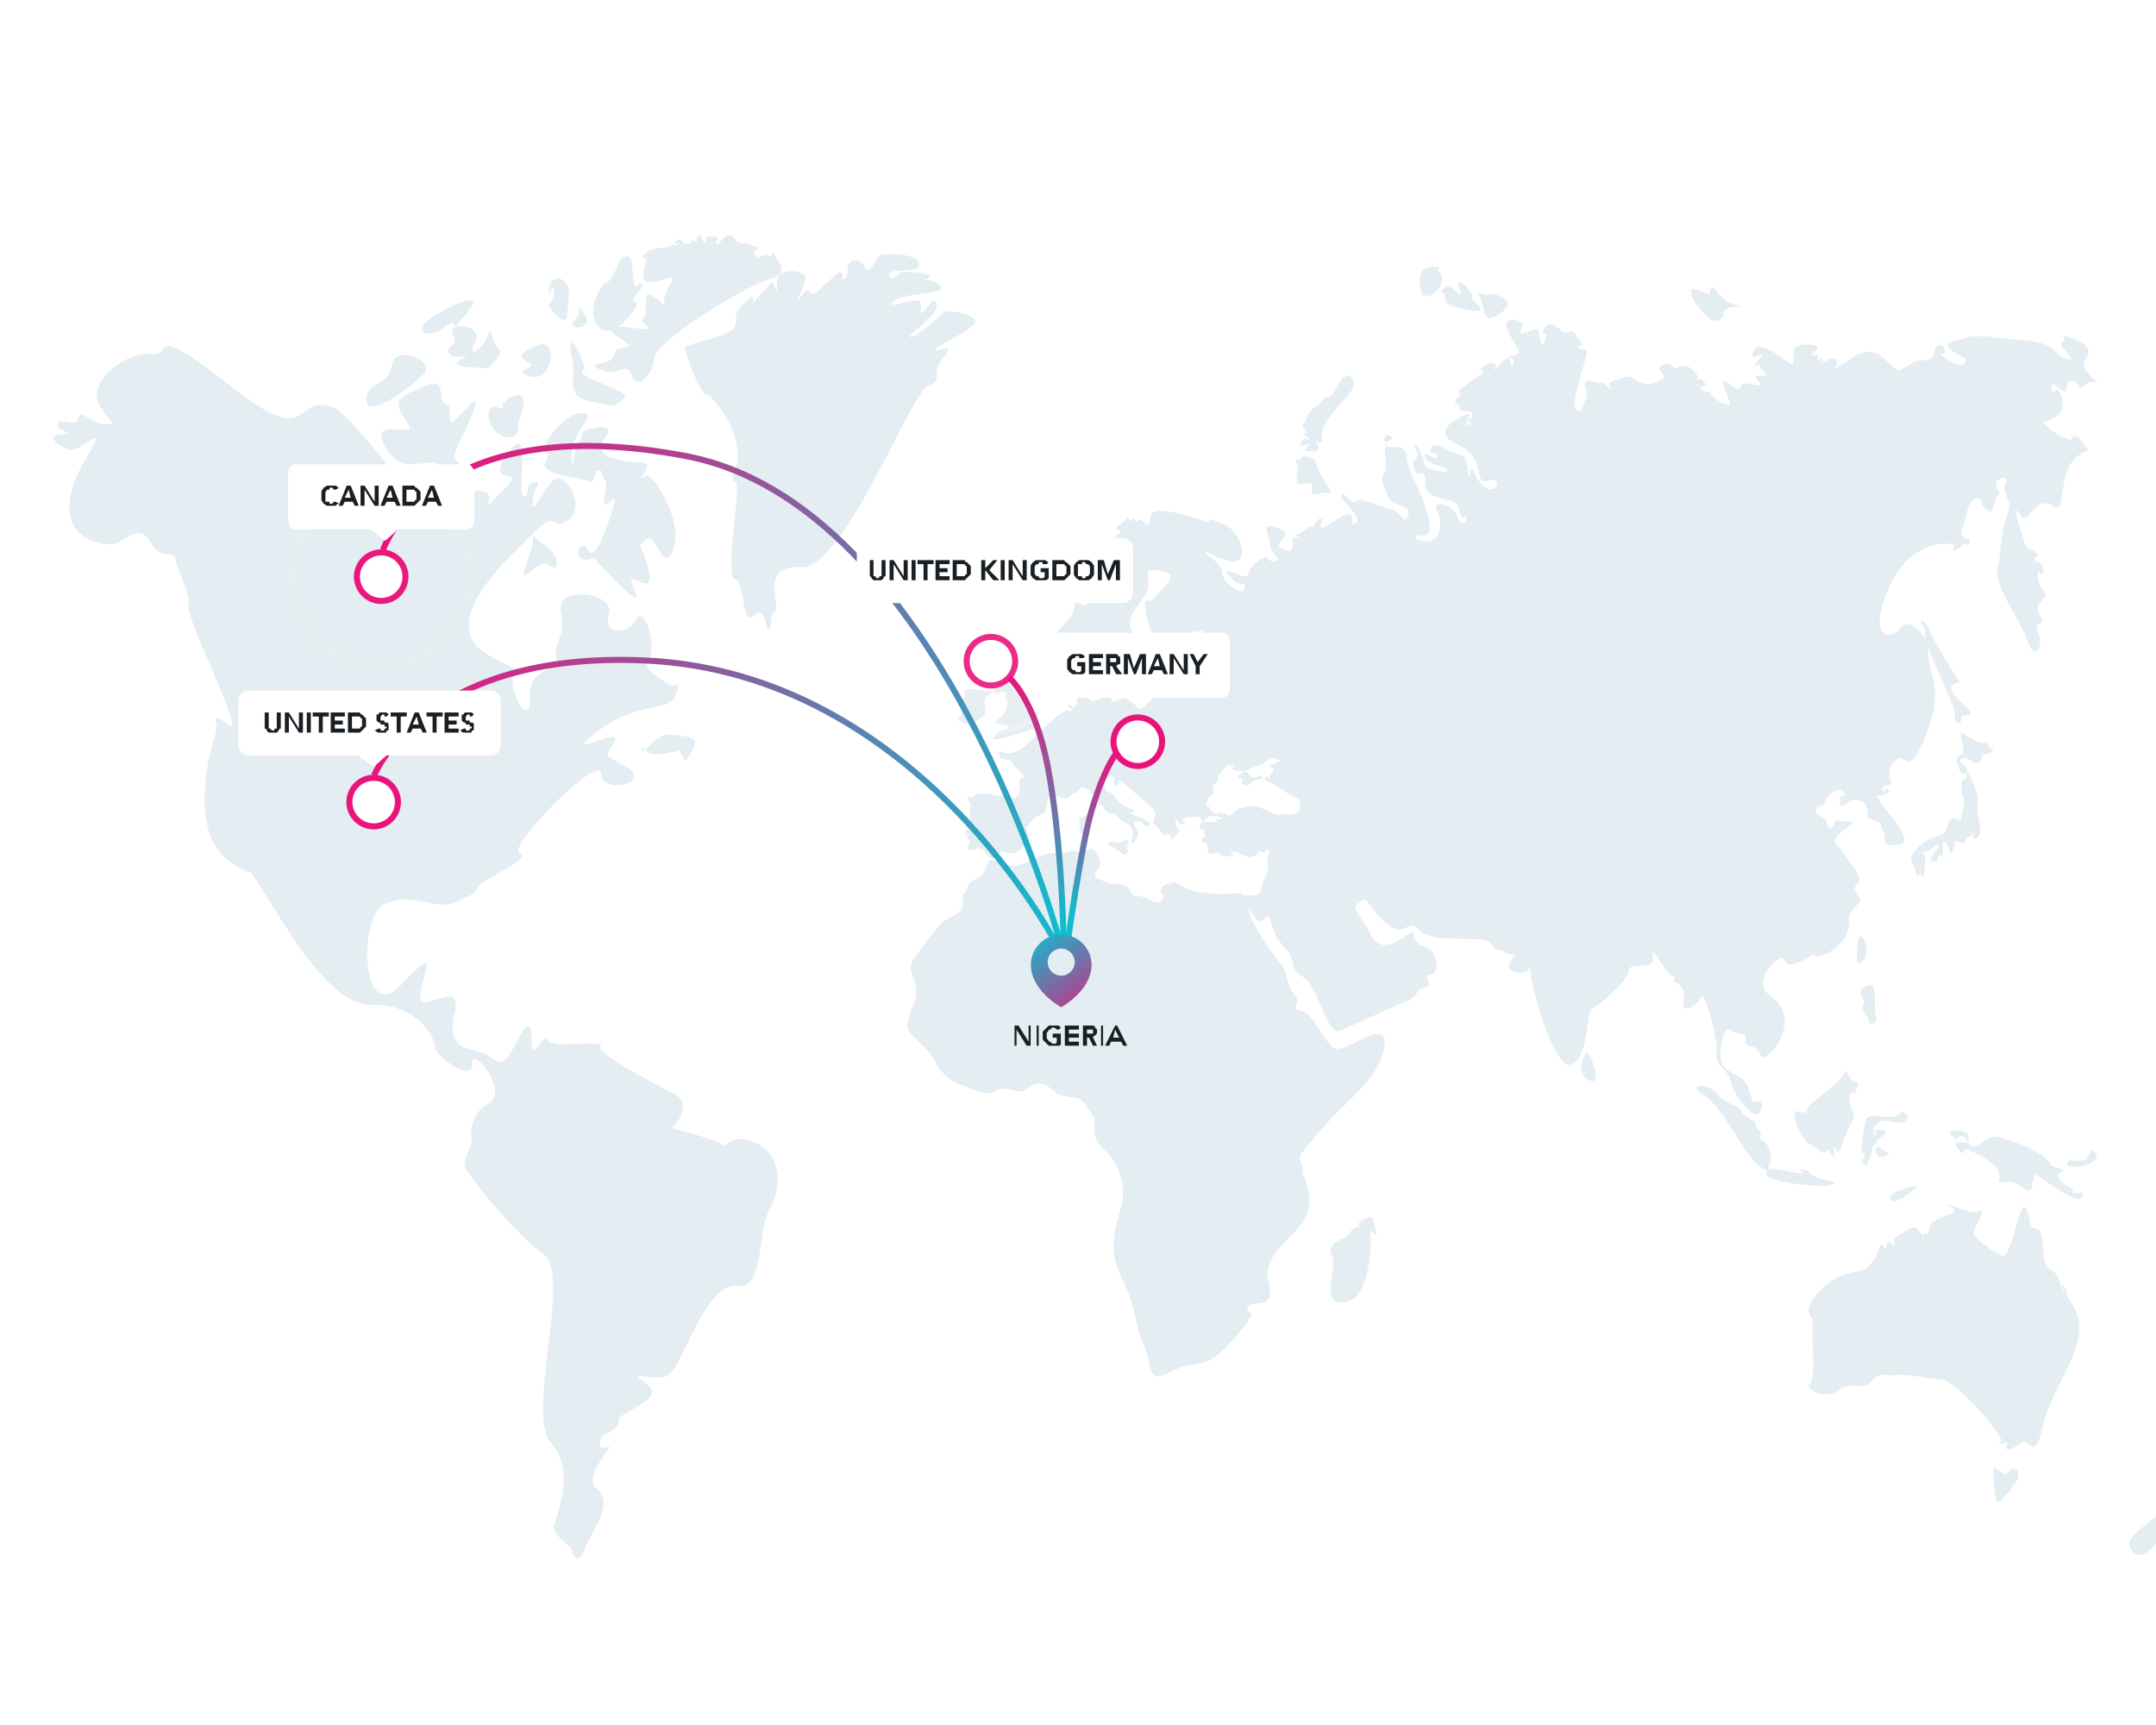 <svg xmlns="http://www.w3.org/2000/svg" width="1500" height="1200" viewBox="0 0 1500 1200"
                    preserveAspectRatio="xMidYMid meet" style="width: 100%; height: 100%">
                    <rect x="0" y="0" width="1500" height="1200" fill="#333333" stroke="none"/>
                    <defs>
                      <clipPath id="animationMask_UYWkdbcVYF">
                        <rect width="1500" height="1200" x="0" y="0"></rect>
                      </clipPath>
                      <clipPath id="cp_3iutFjg9">
                        <path d="M0,0 L140,0 L140,50 L0,50z"></path>
                      </clipPath>
                      <path d="" fill-opacity="1"></path>
                      <clipPath id="dmESnlI7FP">
                        <path fill="#ffffff" clip-rule="nonzero"
                          d=" M63.479,-19.082 C63,-19 -62,-19 -62,-19 C-62,-19 -62,13 -62,13 C-62,13 63,13 63,13 C63,13 63,-19 63,-19"
                          fill-opacity="1"></path>
                        <path fill="#ffffff" clip-rule="nonzero"
                          d=" M391.335,98.299 C391,98 382,98 382,98 C382,98 382,101 382,101 C382,101 391,101 391,101 C391,101 391,98 391,98"
                          fill-opacity="1"></path>
                      </clipPath>
                      <clipPath id="cp_XOF59AcS">
                        <path d="M0,0 L140,0 L140,50 L0,50z"></path>
                      </clipPath>
                      <clipPath id="uTnBF2wwaW">
                        <path fill="#ffffff" clip-rule="nonzero"
                          d=" M63.479,-19.082 C63,-19 -62,-19 -62,-19 C-62,-19 -62,13 -62,13 C-62,13 63,13 63,13 C63,13 63,-19 63,-19"
                          fill-opacity="1"></path>
                        <path fill="#ffffff" clip-rule="nonzero"
                          d=" M391.335,98.299 C391,98 382,98 382,98 C382,98 382,101 382,101 C382,101 391,101 391,101 C391,101 391,98 391,98"
                          fill-opacity="1"></path>
                      </clipPath>
                      <clipPath id="cp_IQBecTpD">
                        <path d="M0,0 L140,0 L140,50 L0,50z"></path>
                      </clipPath>
                      <path d="" fill-opacity="1"></path>
                      <clipPath id="mKCaB2f9HO">
                        <path fill="#ffffff" clip-rule="nonzero"
                          d=" M63.479,-19.082 C63,-19 -62,-19 -62,-19 C-62,-19 -62,13 -62,13 C-62,13 63,13 63,13 C63,13 63,-19 63,-19"
                          fill-opacity="1"></path>
                        <path fill="#ffffff" clip-rule="nonzero"
                          d=" M391.335,98.299 C391,98 382,98 382,98 C382,98 382,101 382,101 C382,101 391,101 391,101 C391,101 391,98 391,98"
                          fill-opacity="1"></path>
                      </clipPath>
                      <clipPath id="cp_Y0eTqgyB">
                        <path d="M0,0 L140,0 L140,50 L0,50z"></path>
                      </clipPath>
                      <clipPath id="HfuyYZhdYU">
                        <path fill="#ffffff" clip-rule="nonzero"
                          d=" M63.479,-19.082 C63,-19 -62,-19 -62,-19 C-62,-19 -62,13 -62,13 C-62,13 63,13 63,13 C63,13 63,-19 63,-19"
                          fill-opacity="1"></path>
                        <path fill="#ffffff" clip-rule="nonzero"
                          d=" M391.335,98.299 C391,98 382,98 382,98 C382,98 382,101 382,101 C382,101 391,101 391,101 C391,101 391,98 391,98"
                          fill-opacity="1"></path>
                      </clipPath>
                      <linearGradient id="gr_PvMTfEAqY5" spreadMethod="pad" gradientUnits="userSpaceOnUse" x1="140.069"
                        y1="188.492" x2="7.257" y2="5.904">
                        <stop offset="0%" stop-color="rgb(234,20,123)"></stop>
                        <stop offset="50%" stop-color="rgb(128,102,163)"></stop>
                        <stop offset="100%" stop-color="rgb(22,184,203)"></stop>
                      </linearGradient>
                      <linearGradient id="gr_ebzoZ5S324" spreadMethod="pad" gradientUnits="userSpaceOnUse" x1="-8.693"
                        y1="37.5" x2="-349.719" y2="-147.576">
                        <stop offset="0%" stop-color="rgb(15,189,206)"></stop>
                        <stop offset="50%" stop-color="rgb(124,105,164)"></stop>
                        <stop offset="100%" stop-color="rgb(234,20,123)"></stop>
                      </linearGradient>
                      <linearGradient id="gr_wOe9vW1yq5" spreadMethod="pad" gradientUnits="userSpaceOnUse" x1="-11.482"
                        y1="36.752" x2="-39.018" y2="-82.637">
                        <stop offset="0%" stop-color="rgb(15,189,206)"></stop>
                        <stop offset="50%" stop-color="rgb(124,105,164)"></stop>
                        <stop offset="100%" stop-color="rgb(234,20,123)"></stop>
                      </linearGradient>
                      <linearGradient id="gr_NYNFSO1Q6g" spreadMethod="pad" gradientUnits="userSpaceOnUse" x1="-6.283"
                        y1="35.025" x2="17.334" y2="-42.848">
                        <stop offset="0%" stop-color="rgb(15,189,206)"></stop>
                        <stop offset="50%" stop-color="rgb(124,105,164)"></stop>
                        <stop offset="100%" stop-color="rgb(234,20,123)"></stop>
                      </linearGradient>
                      <linearGradient id="gr_YC0k7rwHR8" spreadMethod="pad" gradientUnits="userSpaceOnUse" x1="-7.09"
                        y1="38.352" x2="-355.92" y2="-35.631">
                        <stop offset="0%" stop-color="rgb(15,189,206)"></stop>
                        <stop offset="50%" stop-color="rgb(124,105,164)"></stop>
                        <stop offset="100%" stop-color="rgb(234,20,123)"></stop>
                      </linearGradient>
                      <clipPath id="cp_NDloWm64">
                        <path d="M0,0 L1200,0 L1200,1200 L0,1200z"></path>
                      </clipPath>
                      <clipPath id="cp_UKrsOsFk">
                        <path d="M0,0 L100,0 L100,100 L0,100z"></path>
                      </clipPath>
                      <clipPath id="cp_51YDbecE">
                        <path d="M0,0 L50,0 L50,50 L0,50z"></path>
                      </clipPath>
                      <clipPath id="cp_VKYkOWQN">
                        <path d="M0,0 L100,0 L100,100 L0,100z"></path>
                      </clipPath>
                      <clipPath id="cp_esOCOYs9">
                        <path d="M0,0 L50,0 L50,50 L0,50z"></path>
                      </clipPath>
                      <clipPath id="cp_NWFOXq87">
                        <path d="M0,0 L100,0 L100,100 L0,100z"></path>
                      </clipPath>
                      <clipPath id="cp_fRRQW3Vd">
                        <path d="M0,0 L50,0 L50,50 L0,50z"></path>
                      </clipPath>
                      <clipPath id="cp_tvNYP3iH">
                        <path d="M0,0 L100,0 L100,100 L0,100z"></path>
                      </clipPath>
                      <clipPath id="cp_ACtJ7s93">
                        <path d="M0,0 L50,0 L50,50 L0,50z"></path>
                      </clipPath>
                    </defs>
                    <g clip-path="url(#animationMask_UYWkdbcVYF)">
                      <g transform="matrix(1.67,0,0,1.67,-305.44,-21.24)" opacity="1">
                        <rect width="1264" height="744" fill="#ffffff"></rect>
                      </g>
                      <g clip-path="url(#cp_NDloWm64)"
                        transform="matrix(1.4,0,0,1.4,-82,-252)"
                        opacity="1" style="display: block">
                        <g transform="matrix(1,0,0,1,550,550)" opacity="1" style="user-select: none; display: block">
                          <g opacity="1" transform="matrix(12.063,0,0,12.063,73.734,77.114)">
                            <path fill="rgb(228,237,241)" fill-opacity="1"
                              d="M0 0 M-1.352,10.312 C-0.672,10.913 -0.468,11.878 -0.648,12.593 C-0.828,13.304 -1.293,14.335 -0.633,15.605 C0.023,16.874 -0.129,17.546 0.273,18.363 C0.671,19.183 0.305,20.003 1.43,19.421 C2.555,18.839 2.735,19.535 4.005,18.054 C5.274,16.57 4.372,17.23 4.559,16.796 C4.747,16.363 5.726,17.054 5.398,15.679 C5.07,14.304 7.337,13.648 7.075,12.199 C6.813,10.753 6.863,11.902 6.812,11.136 C6.761,10.37 6.329,10.941 7.465,9.593 C8.602,8.245 9.915,7.449 10.169,6.124 C10.422,4.8 8.836,6.085 8.316,6.156 C7.8,6.23 7.333,4.671 6.758,4.574 C6.184,4.476 6.829,4.277 6.465,3.882 C6.102,3.488 6.274,3.081 5.915,2.652 C5.555,2.218 4.746,1.074 4.617,0.523 C4.492,-0.028 4.907,1.23 5.251,0.785 C5.59,0.339 5.336,1.183 6.027,1.913 C6.714,2.644 6.137,2.777 6.805,3.16 C7.469,3.542 7.817,5.636 8.352,5.398 C8.887,5.16 11.04,4.175 11.137,4.163 C11.235,4.152 11.555,3.843 11.622,3.71 C11.688,3.578 11.817,3.687 11.977,3.558 C12.141,3.433 11.714,3.156 12.105,3.07 C12.496,2.98 12.29,2.292 12.126,2.101 C11.962,1.91 11.391,1.925 11.383,1.402 C11.38,1.007 10.215,2.585 9.618,1.433 C9.208,0.64 8.735,0.261 9.133,0.128 C9.153,0.12 9.258,-0.098 9.477,0.074 C9.551,0.132 10.419,1.531 11.032,1.167 C11.645,0.804 11.313,1.39 12.301,1.542 C13.286,1.695 14.161,1.515 14.454,1.714 C14.751,1.913 14.751,2.124 14.883,2.07 C15.02,2.015 15.261,2.308 15.527,2.265 C15.789,2.226 14.855,2.785 15.609,2.992 C16.359,3.195 16.223,2.097 16.184,2.749 C16.145,3.406 17.156,7.011 17.875,6.788 C18.597,6.566 18.505,4.566 18.727,4.492 C18.954,4.417 20.235,3.324 20.258,2.906 C20.282,2.488 21.332,3.007 21.238,2.339 C21.14,1.675 21.665,2.906 21.969,3.081 C22.278,3.257 22.059,3.23 22.13,3.347 C22.2,3.464 22.641,3.535 22.501,4.171 C22.364,4.808 23.152,4.316 23.238,3.988 C23.32,3.66 23.934,5.64 23.868,6.304 C23.797,6.968 24.305,6.87 24.434,7.445 C24.567,8.019 25.347,9.089 25.605,8.785 C25.867,8.48 25.68,8.179 25.458,8.324 C25.235,8.468 25.348,7.703 24.895,7.355 C24.442,7.007 23.922,7.074 24.044,6.105 C24.161,5.132 24.363,5.32 24.48,5.41 C24.597,5.503 24.856,5.472 25.008,5.554 C25.165,5.636 24.876,6.031 25.329,6.058 C25.782,6.085 25.508,6.804 26.087,6.304 C26.219,6.191 27.344,4.886 26.094,3.976 C25.212,3.339 26.484,2.234 26.605,2.402 C26.73,2.57 26.703,2.812 27.359,2.531 C28.015,2.249 27.505,2.226 27.95,2.312 C28.391,2.398 29.114,1.742 29.204,1.456 C29.294,1.175 29.356,1.214 29.329,0.792 C29.301,0.37 29.868,0.183 29.755,-0.051 C29.637,-0.286 29.434,-0.485 29.684,-0.692 C29.938,-0.899 29.36,-1.497 29.075,-1.934 C28.79,-2.372 28.563,-2.364 28.954,-2.747 C29.344,-3.13 29.821,-3.196 29.18,-3.227 C28.536,-3.258 28.864,-3.348 28.665,-3.044 C28.465,-2.739 28.387,-3.243 28.368,-3.29 C28.348,-3.34 27.762,-3.571 27.989,-3.782 C28.215,-3.989 28.27,-3.774 28.333,-4.04 C28.391,-4.309 28.941,-4.727 29.105,-4.446 C29.265,-4.165 29.001,-4.454 28.958,-4.157 C28.915,-3.86 28.949,-3.751 29.273,-4.001 C29.601,-4.251 29.727,-4.094 29.926,-4.008 C30.13,-3.922 30.032,-3.415 30.157,-3.356 C30.274,-3.297 30.722,-3.188 30.648,-3.09 C30.578,-2.993 30.734,-2.922 30.777,-2.704 C30.82,-2.485 30.633,-2.165 31.38,-2.278 C32.122,-2.391 30.683,-3.833 30.609,-4.024 C30.531,-4.215 30.313,-4.29 30.708,-4.321 C31.098,-4.352 30.919,-4.735 30.821,-4.512 C30.723,-4.286 30.645,-4.575 30.755,-4.68 C30.864,-4.786 31.137,-4.594 31.016,-4.954 C30.899,-5.313 31.106,-5.766 31.415,-5.833 C31.727,-5.895 31.82,-5.071 32.523,-6.86 C33.226,-8.649 32.618,-9.301 32.575,-10.208 C32.536,-11.11 31.653,-11.637 31.419,-11.184 C31.184,-10.731 30.001,-10.59 30.946,-12.809 C31.891,-15.028 33.688,-14.68 33.669,-14.61 C33.649,-14.54 33.458,-14.286 33.786,-14.446 C34.114,-14.606 33.887,-14.622 33.965,-14.637 C34.044,-14.653 34.317,-14.575 34.309,-14.782 C34.297,-14.985 33.794,-14.735 34.005,-15.34 C34.212,-15.942 34.175,-16.395 34.562,-16.52 C34.945,-16.649 34.54,-16.235 34.739,-16.43 C34.938,-16.622 34.589,-16.469 34.941,-16.114 C35.293,-15.755 35.243,-16.305 35.415,-16.594 C35.587,-16.88 35.657,-16.446 35.434,-16.919 C35.212,-17.391 35.809,-17.462 35.805,-17.305 C35.801,-17.149 35.606,-17.087 35.844,-16.559 C36.083,-16.032 35.754,-15.872 35.652,-15.169 C35.55,-14.469 35.563,-14.18 35.434,-13.575 C35.301,-12.969 36.411,-11.45 36.688,-10.626 C36.965,-9.805 37.356,-10.411 37.118,-11.024 C36.88,-11.641 37.536,-11.2 37.176,-11.739 C36.817,-12.282 37.684,-12.383 37.344,-12.712 C37.005,-13.036 37.083,-13.715 37.18,-13.493 C37.278,-13.266 37.429,-13.567 37.23,-13.817 C37.031,-14.067 36.997,-13.751 36.962,-13.997 C36.926,-14.243 37.317,-14.051 36.977,-14.333 C36.633,-14.618 36.708,-14.106 36.329,-15.434 C35.954,-16.762 36.426,-15.532 36.63,-15.731 C36.833,-15.926 37.219,-16.622 37.743,-16.215 C38.27,-15.809 37.919,-17.395 38.555,-18.094 C39.192,-18.794 39.38,-18.219 38.969,-18.809 C38.559,-19.399 38.462,-18.93 38.462,-18.93 C38.462,-18.93 37.747,-19.18 37.508,-19.477 C37.27,-19.774 37.196,-19.594 37.559,-19.766 C37.919,-19.938 38.289,-20.047 38.066,-20.739 C37.843,-21.43 37.735,-20.512 37.669,-21.032 C37.602,-21.551 38.129,-20.88 38.23,-20.942 C38.328,-21.005 38.258,-21.493 38.59,-21.356 C38.919,-21.223 38.714,-20.919 39.062,-21.219 C39.41,-21.524 39.797,-21.079 39.301,-21.551 C38.805,-22.024 39.032,-22.188 39.137,-22.391 C39.239,-22.594 39.184,-22.579 39.157,-22.684 C39.126,-22.79 39.008,-22.969 38.454,-23.161 C37.926,-23.34 38.364,-23.126 38.098,-22.965 C37.86,-22.821 38.843,-22.145 38.316,-22.27 C37.785,-22.399 37.852,-22.942 36.672,-23.032 C35.489,-23.122 34.675,-23.317 34.105,-23.145 C33.539,-22.973 33.132,-22.973 33.562,-22.626 C33.996,-22.278 34.235,-22.403 34.083,-22.114 C33.934,-21.829 33.079,-22.426 33.083,-22.501 C33.087,-22.575 33.238,-22.356 33.273,-22.547 C33.308,-22.739 33.07,-23.012 32.902,-22.751 C32.73,-22.493 32.958,-22.18 32.169,-22.223 C32.106,-22.227 31.665,-21.95 31.508,-21.86 C31.008,-21.579 30.719,-23.157 29.45,-22.321 C28.18,-21.485 29.055,-22.102 28.79,-22.258 C28.52,-22.411 28.442,-22.153 28.294,-22.165 C28.145,-22.172 28.239,-22.442 28.118,-22.258 C27.997,-22.079 28.071,-22.458 28.02,-22.465 C27.965,-22.473 27.563,-22.305 27.938,-22.606 C28.313,-22.907 27.296,-22.962 27.105,-22.739 C26.918,-22.516 27.145,-22.04 26.965,-22.063 C26.786,-22.087 25.696,-23.145 25.411,-22.622 C25.122,-22.098 25.712,-22.551 25.719,-22.43 C25.727,-22.309 25.231,-21.938 25.551,-22.032 C25.872,-22.126 25.442,-22.18 25.805,-21.762 C26.172,-21.344 25.172,-21.848 25.579,-21.38 C25.981,-20.915 24.903,-21.501 24.876,-21.153 C24.848,-20.809 24.313,-21.372 24.169,-21.356 C24.024,-21.34 24.446,-20.544 24.411,-20.411 C24.372,-20.278 23.477,-20.723 23.633,-20.977 C23.79,-21.231 23.626,-20.762 23.294,-20.985 C22.958,-21.208 23.544,-21.036 23.372,-21.313 C23.2,-21.59 23.125,-21.364 23.062,-21.419 C23,-21.473 23.246,-21.458 22.902,-21.817 C22.558,-22.172 22.211,-21.883 22.148,-21.883 C22.089,-21.88 21.95,-22.247 21.602,-21.993 C21.255,-21.739 22.117,-21.641 21.406,-21.329 C20.691,-21.016 20.441,-21.614 20.238,-21.547 C20.031,-21.481 19.507,-21.411 19.449,-21.274 C19.39,-21.133 19.829,-20.856 19.462,-21.079 C19.094,-21.301 19.289,-21.297 19.07,-21.278 C18.851,-21.258 18.472,-21.551 18.445,-21.239 C18.418,-20.926 18.636,-20.922 18.457,-20.575 C18.277,-20.223 18.332,-20.016 18.07,-20.219 C17.808,-20.419 18.582,-22.469 18.523,-22.614 C18.464,-22.758 18.176,-22.567 18.208,-22.79 C18.235,-23.012 18.536,-22.602 18.141,-23.172 C17.747,-23.739 17.88,-23.083 17.352,-23.544 C16.825,-24.005 16.715,-23.407 16.7,-23.309 C16.684,-23.204 16.95,-23.547 16.797,-23.032 C16.645,-22.516 16.578,-23.434 16.48,-23.505 C16.382,-23.575 15.883,-23.243 15.794,-23.34 C15.704,-23.438 16.161,-23.825 15.532,-23.887 C14.602,-23.981 15.981,-22.536 15.68,-22.473 C15.016,-22.329 15.368,-22.383 15.462,-22.278 C15.555,-22.172 15.52,-22.001 15.422,-22.024 C15.325,-22.047 15.39,-22.434 15.152,-22.266 C14.918,-22.098 14.794,-21.817 14.708,-21.848 C14.622,-21.88 14.903,-21.942 14.712,-22.083 C14.52,-22.227 13.91,-21.743 14.238,-21.786 C14.562,-21.825 13.019,-20.954 13.273,-20.887 C13.531,-20.821 12.805,-20.59 13.243,-20.372 C13.68,-20.153 13.308,-20.551 13.277,-20.301 C13.25,-20.051 13.816,-20.188 13.816,-19.989 C13.812,-19.79 13.669,-19.88 13.63,-19.747 C13.594,-19.614 13.786,-19.68 13.747,-19.594 C13.708,-19.505 13.589,-19.567 13.566,-19.68 C13.543,-19.797 13.77,-19.969 13.676,-20.005 C13.583,-20.04 11.872,-19.344 13.169,-18.766 C14.469,-18.188 13.782,-17.02 14.477,-17.27 C15.172,-17.52 14.714,-16.333 14.062,-17.278 C13.882,-17.536 13.852,-17.641 13.837,-17.684 C13.696,-17.993 13.656,-16.934 13.609,-17.735 C13.558,-18.532 13.257,-18.231 12.648,-18.598 C12.039,-18.965 11.993,-18.395 12.118,-18.411 C12.247,-18.43 12.469,-18.294 12.344,-18.204 C12.223,-18.118 11.727,-18.59 11.868,-18.227 C12.008,-17.864 12.758,-17.872 12.77,-17.704 C12.782,-17.536 11.907,-17.743 11.852,-17.899 C11.797,-18.055 11.563,-18.856 11.426,-18.747 C11.294,-18.637 11.657,-18.497 11.536,-18.239 C11.411,-17.981 11.29,-18.18 11.419,-17.723 C11.547,-17.262 11.898,-17.993 11.859,-17.169 C11.82,-16.344 13.086,-16.684 13.234,-16.149 C13.461,-15.337 13.519,-16.051 13.57,-15.747 C13.597,-15.579 13.38,-15.266 13.161,-15.829 C12.938,-16.391 12.098,-16.422 12.352,-16.02 C12.602,-15.618 12.544,-14.633 11.762,-14.774 C11.352,-14.848 11.442,-15.032 11.626,-15.016 C11.899,-14.993 12.371,-14.919 11.734,-16.559 C11.472,-17.231 11.168,-17.63 11.113,-18.169 C11.058,-18.708 10.755,-18.672 10.438,-18.641 C10.122,-18.61 10.297,-19.083 10.223,-18.676 C10.153,-18.274 10.337,-17.794 10.137,-17.536 C9.942,-17.274 10.367,-16.563 10.445,-16.43 C10.523,-16.297 10.895,-16.282 11.083,-16.126 C11.266,-15.969 11.153,-15.735 11.055,-15.68 C10.958,-15.626 10.79,-15.962 10.59,-16.024 C10.391,-16.087 9.106,-16.618 9.005,-16.411 C8.903,-16.2 8.43,-16.965 8.411,-16.626 C8.399,-16.376 9.523,-15.622 8.863,-15.454 C8.839,-15.446 8.887,-15.536 8.844,-15.751 C8.735,-16.251 7.645,-15.122 7.559,-15.352 C7.469,-15.579 7.903,-15.938 7.512,-15.704 C7.313,-15.583 7.286,-15.364 7.282,-15.368 C7.11,-15.501 6.739,-15.071 6.579,-15.04 C6.415,-15.005 6.712,-14.962 6.661,-14.915 C6.61,-14.868 6.505,-15.012 6.411,-14.883 C6.321,-14.755 6.59,-14.184 6.001,-14.442 C5.407,-14.7 6.63,-15.005 5.809,-15.317 C4.993,-15.63 5.473,-14.973 5.477,-14.587 C5.481,-14.204 6.063,-14.083 5.684,-13.962 C5.305,-13.84 5.52,-14.364 4.938,-13.919 C4.356,-13.473 4.809,-13.114 4.059,-13.442 C3.309,-13.77 3.899,-13.208 4.083,-13.071 C4.266,-12.934 4.52,-13.137 4.411,-12.805 C4.301,-12.473 3.476,-13.114 3.488,-13.497 C3.5,-13.88 2.719,-14.262 2.833,-14.344 C2.942,-14.422 2.73,-14.251 3.73,-13.969 C4.73,-13.684 4.321,-15.239 3.458,-15.524 C2.598,-15.809 3.028,-15.583 2.973,-15.547 C2.915,-15.512 0.575,-16.462 0.536,-15.77 C0.497,-15.079 0.223,-15.794 0.059,-15.641 C-0.101,-15.493 0.023,-15.602 -0.133,-15.704 C-0.289,-15.805 -0.161,-15.551 -0.297,-15.614 C-0.438,-15.676 -0.343,-15.844 -0.484,-15.653 C-0.628,-15.465 -1.07,-15.301 -0.773,-15.243 C-0.48,-15.188 -0.985,-14.954 -0.954,-14.88 C-0.926,-14.805 -1.043,-14.219 -1.27,-14.176 C-1.496,-14.13 -1.472,-13.715 -1.484,-13.688 C-1.495,-13.657 -1.727,-14.036 -1.661,-13.657 C-1.594,-13.278 -2.511,-12.372 -2.273,-12.313 C-2.038,-12.258 -1.785,-12.657 -2.042,-12.247 C-2.3,-11.837 -2.633,-12.747 -2.594,-12.114 C-2.555,-11.481 -3.585,-11.13 -3.413,-10.508 C-3.242,-9.887 -3.336,-10.571 -3.137,-10.462 C-2.938,-10.352 -3.465,-9.958 -2.829,-9.829 C-2.192,-9.7 -2.418,-10.157 -2.157,-10.266 C-1.895,-10.372 -1.985,-10.571 -1.719,-9.739 C-1.454,-8.907 -1.43,-9.348 -1.352,-9.212 C-1.274,-9.071 -1.73,-8.907 -1.335,-8.77 C-0.941,-8.633 -1.132,-9.008 -0.663,-9.051 C-0.195,-9.09 -0.554,-10.008 -0.48,-10.126 C-0.406,-10.247 0.023,-10.192 -0.102,-10.426 C-0.227,-10.665 0.593,-9.977 -0.09,-10.852 C-0.774,-11.727 0.434,-12.294 0.45,-12.899 C0.465,-13.505 0.204,-13.688 1.005,-13.544 C1.805,-13.399 1.087,-12.895 0.794,-12.551 C0.501,-12.212 0.586,-12.305 0.398,-12.325 C0.211,-12.34 0.445,-11.337 0.562,-11.098 C0.679,-10.86 0.946,-10.922 1.083,-10.731 C1.219,-10.54 2.266,-11.114 2.469,-11.059 C2.672,-11.005 2.669,-11.266 2.719,-10.887 C2.77,-10.508 1.09,-10.567 1.294,-10.161 C1.497,-9.755 1.528,-10.001 1.493,-9.907 C1.462,-9.809 1.59,-9.469 1.344,-9.454 C1.098,-9.438 0.985,-10.11 0.762,-9.477 C0.54,-8.844 1.45,-8.438 0.68,-8.465 C-0.093,-8.497 0.426,-8.325 0.122,-8.411 C-0.183,-8.497 0.239,-8.872 -0.484,-8.38 C-1.206,-7.887 -1.062,-8.426 -1.206,-8.465 C-1.351,-8.505 -1.688,-8.098 -1.895,-8.208 C-2.098,-8.317 -2.262,-8.704 -2.286,-8.813 C-2.305,-8.919 -1.93,-9.044 -1.852,-9.137 C-1.774,-9.231 -2.062,-9.184 -2.066,-9.321 C-2.07,-9.462 -1.809,-9.512 -1.993,-9.672 C-2.172,-9.833 -2.5,-9.34 -2.391,-9.208 C-2.282,-9.075 -2.57,-9.223 -2.542,-8.993 C-2.515,-8.762 -2.374,-8.157 -2.562,-7.969 C-2.749,-7.782 -2.692,-8.157 -2.825,-8.024 C-2.926,-7.922 -2.661,-7.88 -2.657,-7.813 C-2.657,-7.79 -2.73,-7.758 -2.812,-7.794 C-3.132,-7.926 -4.367,-6.458 -4.898,-6.153 C-5.429,-5.848 -5.805,-6.321 -5.684,-5.981 C-5.563,-5.645 -5.707,-5.907 -5.602,-5.829 C-5.496,-5.755 -5.196,-5.817 -5.094,-5.579 C-4.989,-5.34 -5.145,-5.606 -4.825,-5.286 C-4.508,-4.965 -4.71,-5.083 -4.812,-4.977 C-4.913,-4.876 -4.757,-4.458 -4.945,-4.266 C-5.132,-4.075 -5.18,-4.266 -5.368,-4.286 C-5.555,-4.305 -5.34,-4.337 -5.602,-4.301 C-5.868,-4.266 -5.946,-4.348 -6.079,-4.364 C-6.215,-4.383 -6.152,-4.348 -6.312,-4.348 C-6.468,-4.352 -6.41,-4.395 -6.562,-4.391 C-6.714,-4.387 -6.66,-4.297 -6.734,-4.243 C-6.808,-4.188 -6.918,-4.313 -6.969,-4.212 C-7.02,-4.106 -6.957,-4.133 -6.895,-4.008 C-6.832,-3.883 -6.868,-4.098 -6.883,-3.833 C-6.899,-3.567 -6.875,-3.204 -6.954,-2.993 C-7.032,-2.786 -6.965,-2.962 -6.973,-2.942 C-6.981,-2.926 -6.985,-2.919 -7.008,-2.868 C-7.032,-2.821 -7.094,-2.805 -7.079,-2.696 C-7.063,-2.587 -7.133,-2.719 -6.95,-2.688 C-6.766,-2.657 -7.051,-2.68 -7.012,-2.555 C-6.973,-2.43 -6.898,-2.551 -6.902,-2.383 C-6.906,-2.219 -7.066,-2.11 -6.945,-2.067 C-6.824,-2.024 -6.868,-2.083 -6.727,-2.071 C-6.586,-2.055 -6.706,-2.133 -6.46,-2.102 C-6.214,-2.071 -6.223,-1.755 -6.036,-1.719 C-5.848,-1.684 -5.739,-1.942 -5.594,-1.965 C-5.45,-1.989 -5.11,-1.848 -5.02,-1.954 C-4.93,-2.059 -4.855,-1.981 -4.691,-2.192 C-4.531,-2.407 -4.464,-2.493 -4.456,-2.618 C-4.449,-2.747 -4.633,-2.84 -4.551,-2.985 C-4.469,-3.13 -4.36,-3.204 -4.282,-3.305 C-4.204,-3.407 -4.407,-3.348 -4.133,-3.438 C-3.86,-3.528 -3.773,-3.563 -3.73,-3.891 C-3.687,-4.219 -3.664,-4.247 -3.555,-4.301 C-3.442,-4.356 -3.699,-4.305 -3.37,-4.266 C-3.042,-4.227 -2.938,-4.098 -2.762,-4.274 C-2.586,-4.45 -2.742,-4.368 -2.605,-4.399 C-2.468,-4.426 -2.465,-4.45 -2.368,-4.544 C-2.266,-4.641 -2.34,-4.653 -2.098,-4.575 C-1.856,-4.493 -1.788,-4.169 -1.562,-3.962 C-1.331,-3.751 -1.563,-3.969 -1.465,-3.883 C-1.368,-3.794 -1.336,-3.68 -1.172,-3.579 C-1.008,-3.477 -1.003,-3.637 -0.855,-3.465 C-0.703,-3.294 -0.551,-3.212 -0.473,-3.161 C-0.395,-3.11 -0.348,-3.13 -0.282,-3.044 C-0.215,-2.958 -0.176,-2.747 -0.18,-2.665 C-0.188,-2.587 -0.332,-2.282 -0.184,-2.325 C-0.032,-2.368 -0.167,-2.309 -0.109,-2.383 C-0.05,-2.458 -0.031,-2.567 0.005,-2.626 C0.04,-2.684 -0.023,-2.575 0.02,-2.645 C0.063,-2.719 0.036,-2.809 -0.066,-2.969 C-0.167,-3.13 -0.183,-3.219 0.04,-3.239 C0.266,-3.258 0.262,-3.012 0.387,-3.02 C0.516,-3.028 0.602,-3.098 0.434,-3.223 C0.266,-3.348 -0.09,-3.485 -0.258,-3.536 C-0.426,-3.587 0.122,-3.626 -0.234,-3.739 C-0.589,-3.852 -0.774,-4.071 -0.922,-4.247 C-1.067,-4.422 -1.164,-4.43 -1.254,-4.508 C-1.344,-4.587 -1.325,-4.61 -1.325,-4.704 C-1.329,-4.801 -1.429,-4.883 -1.335,-4.958 C-1.245,-5.036 -1.125,-5.09 -0.993,-5.063 C-0.86,-5.036 -1.062,-4.813 -0.898,-4.723 C-0.738,-4.63 -0.8,-4.934 -0.73,-4.93 C-0.66,-4.926 0.375,-3.993 0.398,-3.973 C0.421,-3.954 0.337,-4.04 0.434,-3.942 C0.528,-3.84 0.551,-3.899 0.704,-3.665 C0.856,-3.426 0.575,-3.297 0.684,-3.141 C0.794,-2.985 0.813,-3.059 0.926,-2.872 C1.04,-2.684 1.098,-2.684 1.2,-2.684 C1.305,-2.684 1.273,-2.653 1.32,-2.7 C1.367,-2.743 1.446,-2.844 1.477,-2.743 C1.508,-2.641 1.368,-2.864 1.372,-2.587 C1.376,-2.309 1.672,-2.79 1.688,-2.801 C1.708,-2.813 1.782,-2.758 1.751,-2.829 C1.719,-2.899 1.464,-3.18 1.609,-3.282 C1.754,-3.387 1.641,-3.04 1.809,-3.118 C1.973,-3.192 1.914,-3.001 1.945,-3.083 C1.976,-3.165 1.968,-3.184 1.941,-3.231 C1.918,-3.282 1.712,-3.184 1.883,-3.317 C2.051,-3.45 1.887,-3.383 2.247,-3.411 C2.602,-3.434 2.539,-3.419 2.652,-3.313 C2.769,-3.208 2.63,-3.215 2.622,-3.176 C2.614,-3.137 2.571,-3.005 2.575,-2.93 C2.575,-2.903 2.63,-2.919 2.688,-2.891 C2.743,-2.868 2.79,-2.919 2.766,-2.852 C2.747,-2.786 2.809,-2.762 2.782,-2.63 C2.755,-2.493 2.762,-2.579 2.723,-2.544 C2.68,-2.508 2.632,-2.622 2.648,-2.477 C2.664,-2.333 2.837,-2.403 2.88,-2.301 C2.926,-2.2 2.84,-2.067 2.954,-1.93 C3.071,-1.794 3.289,-2.024 3.402,-1.911 C3.519,-1.801 3.571,-1.762 3.844,-1.813 C4.227,-1.887 3.54,-1.969 3.915,-1.985 C4.196,-1.997 4.454,-1.665 4.77,-1.79 C5.087,-1.919 4.887,-1.954 4.997,-1.997 C5.106,-2.036 5.09,-1.958 5.208,-1.958 C5.325,-1.958 5.286,-2.161 5.411,-2.016 C5.536,-1.872 5.371,-1.95 5.359,-1.715 C5.347,-1.485 5.415,-1.501 5.391,-1.352 C5.368,-1.204 5.383,-1.329 5.352,-1.145 C5.317,-0.965 5.199,-0.864 5.148,-0.622 C5.093,-0.38 5.126,-0.364 5.008,-0.262 C4.891,-0.161 4.751,-0.169 4.469,-0.188 C4.188,-0.208 4.368,-0.243 4.258,-0.27 C4.149,-0.297 4.192,-0.278 4.141,-0.274 C4.09,-0.27 4.344,-0.317 3.95,-0.262 C3.555,-0.212 2.372,-0.239 1.919,-0.516 C1.465,-0.794 1.614,-0.727 1.352,-0.672 C1.09,-0.618 1.133,-0.622 1.075,-0.567 C1.012,-0.512 0.958,-0.403 0.977,-0.282 C0.997,-0.161 1.165,-0.286 1.016,0.003 C0.868,0.288 0.383,-0.106 0.13,-0.157 C-0.124,-0.208 0.019,-0.087 -0.172,-0.196 C-0.364,-0.309 -0.191,-0.489 -0.538,-0.598 C-0.886,-0.708 -1.035,-0.587 -1.288,-0.719 C-1.542,-0.848 -1.488,-0.813 -1.613,-0.856 C-1.738,-0.899 -1.831,-1.067 -1.62,-1.239 C-1.41,-1.411 -1.618,-2.036 -1.84,-2.087 C-2.059,-2.137 -1.993,-2.024 -2.2,-1.965 C-2.403,-1.907 -2.645,-2.098 -2.93,-1.962 C-3.215,-1.825 -3.277,-2.02 -3.71,-1.891 C-4.148,-1.762 -4.82,-1.403 -5.038,-1.391 C-5.257,-1.38 -5.692,-1.571 -5.965,-1.633 C-6.239,-1.696 -6.179,-1.122 -6.499,-0.946 C-6.82,-0.774 -6.653,-0.868 -6.868,-0.719 C-7.082,-0.571 -6.914,-0.583 -7.059,-0.356 C-7.207,-0.13 -7.218,-0.333 -7.167,0.105 C-7.117,0.542 -7.773,0.745 -7.917,0.835 C-8.062,0.925 -7.792,0.824 -7.917,0.835 C-8.042,0.847 -9.329,2.511 -9.329,2.691 C-9.329,2.87 -9.348,2.796 -9.301,2.999 C-9.254,3.199 -9.105,3.421 -9.105,3.745 C-9.105,4.07 -9.113,4.16 -9.21,4.316 C-9.308,4.472 -9.601,5.179 -9.374,5.46 C-9.148,5.742 -8.528,6.226 -8.329,6.656 C-8.129,7.089 -7.68,7.499 -7.368,7.581 C-7.055,7.671 -6.18,8.132 -5.894,7.902 C-5.609,7.671 -5.164,7.839 -4.937,7.882 C-4.711,7.929 -4.609,7.808 -4.402,7.683 C-4.195,7.562 -4.129,7.581 -3.91,7.585 C-3.691,7.589 -3.445,7.913 -3.234,8.015 C-3.027,8.117 -2.668,8.117 -2.422,8.191 C-2.176,8.265 -2.008,8.656 -1.812,8.898 C-1.637,9.128 -2.031,9.714 -1.351,10.312 C-1.351,10.312 -1.352,10.312 -1.352,10.312zM0 0 M18.637,7.441 C18.024,7.191 18.395,6.425 18.493,6.281 C18.587,6.136 19.251,7.691 18.637,7.441zM0 0 M9.301,13.187 C9.669,12.999 9.645,12.913 9.801,13.519 C9.958,14.124 9.672,13.538 9.618,13.675 C9.563,13.816 9.644,14.257 9.605,14.453 C9.566,14.648 9.512,16.476 8.508,16.585 C7.505,16.695 8.235,15.261 8.044,14.703 C7.856,14.148 7.934,15.035 7.954,14.503 C7.973,13.972 8.641,13.968 8.708,13.804 C8.774,13.644 8.907,13.515 9.075,13.476 C9.247,13.445 8.934,13.374 9.301,13.187zM0 0 M-19.117,7.964 C-20.046,7.507 -22.245,6.355 -22.109,6.038 C-21.972,5.726 -24.062,6.163 -24.277,5.785 C-24.492,5.406 -24.964,6.894 -24.949,5.777 C-24.929,4.66 -25.359,5.441 -25.62,5.949 C-25.878,6.456 -26.144,6.949 -26.648,6.48 C-27.156,6.011 -28.527,6.46 -28.132,4.742 C-27.738,3.027 -29.648,4.913 -29.527,3.886 C-29.402,2.859 -28.687,1.785 -30.331,3.507 C-31.976,5.234 -32.128,0.667 -30.988,0.16 C-29.847,-0.348 -28.829,0.495 -28.02,0.074 C-27.207,-0.348 -27.355,-0.153 -27.163,-0.52 C-26.972,-0.887 -24.867,-1.68 -25.445,-1.926 C-26.023,-2.172 -22.086,-6.09 -22.102,-5.204 C-22.118,-4.313 -19.942,-4.813 -21.02,-5.454 C-22.098,-6.094 -21.907,-5.786 -21.536,-6.508 C-21.164,-7.231 -23.929,-5.63 -22.253,-6.922 C-20.578,-8.215 -19.313,-7.7 -19.02,-8.426 C-18.727,-9.153 -18.993,-8.68 -19.258,-8.86 C-19.524,-9.04 -20.504,-9.544 -20.137,-9.915 C-19.77,-10.282 -20.27,-12.215 -20.645,-11.536 C-21.02,-10.856 -22.043,-10.942 -21.766,-11.79 C-21.489,-12.637 -23.968,-12.997 -23.742,-11.883 C-23.515,-10.766 -24.098,-10.583 -23.93,-9.977 C-23.766,-9.372 -25.071,-9.637 -25.02,-8.356 C-24.973,-7.075 -25.785,-8.309 -25.738,-9.137 C-25.691,-9.965 -24.515,-8.825 -26.706,-10.067 C-28.894,-11.305 -26.238,-13.762 -24.999,-14.993 C-23.761,-16.223 -24.242,-15.145 -23.495,-15.61 C-22.749,-16.075 -23.331,-17.2 -23.792,-17.364 C-24.253,-17.528 -24.922,-15.633 -24.911,-16.333 C-24.899,-17.032 -24.438,-17.196 -24.844,-17.204 C-25.246,-17.215 -25.043,-16.391 -25.305,-16.645 C-25.567,-16.899 -24.906,-19.848 -25.945,-18.372 C-26.984,-16.895 -24.999,-17.958 -26.132,-16.852 C-27.265,-15.747 -26.418,-16.516 -26.801,-16.755 C-27.184,-16.997 -28.121,-16.727 -28.637,-17.145 C-29.153,-17.559 -28.538,-18.133 -29.398,-17.743 C-30.253,-17.348 -28.914,-17.669 -29.219,-17.34 C-29.524,-17.016 -29.57,-17.028 -29.617,-16.575 C-29.667,-16.118 -29.969,-17.262 -29.973,-17.278 C-29.977,-17.294 -31.692,-17.712 -30.848,-17.79 C-30.75,-17.797 -32.602,-20.079 -33.079,-20.266 C-34.848,-20.958 -33.839,-18.38 -37.363,-21.169 C-40.886,-23.958 -39.706,-22.313 -40.628,-22.473 C-41.55,-22.63 -43.425,-21.348 -42.695,-20.278 C-41.964,-19.212 -42.063,-19.661 -42.52,-19.602 C-42.973,-19.544 -43.55,-20.255 -43.628,-19.833 C-43.706,-19.411 -44.325,-19.903 -44.469,-19.614 C-44.61,-19.325 -43.578,-19.204 -44.335,-19.169 C-45.089,-19.133 -44.329,-18.661 -44.055,-18.547 C-43.532,-18.329 -42.277,-19.93 -43.288,-18.219 C-45.281,-14.864 -42.484,-14.45 -41.98,-14.715 C-41.476,-14.977 -41.062,-15.469 -40.613,-14.68 C-40.163,-13.895 -39.718,-14.54 -39.609,-13.962 C-39.503,-13.387 -38.989,-12.723 -39.098,-12.149 C-39.211,-11.579 -36.629,-6.59 -37.45,-7.212 C-38.27,-7.833 -37.8,-7.309 -37.98,-6.821 C-38.156,-6.337 -39.141,-2.825 -37.43,-1.61 C-35.719,-0.391 -37.218,-2.161 -36.21,-0.665 C-35.199,0.835 -33.332,4.406 -31.512,4.331 C-29.696,4.257 -28.895,5.714 -28.934,6.05 C-28.973,6.386 -27.355,7.601 -27.402,6.761 C-27.449,5.921 -25.82,7.902 -26.742,8.398 C-27.66,8.89 -27.441,10.12 -27.374,9.956 C-27.308,9.792 -27.785,10.703 -27.706,10.988 C-27.628,11.277 -25.614,13.804 -24.454,14.605 C-23.293,15.41 -25.191,21.218 -24.156,22.363 C-23.124,23.507 -23.921,25.378 -24.031,25.769 C-24.136,26.163 -23.222,26.722 -23.273,26.785 C-23.331,26.847 -23.038,27.585 -22.745,26.703 C-22.531,26.054 -21.496,24.917 -22.262,24.261 C-22.946,23.675 -21.347,22.37 -21.839,22.538 C-22.335,22.706 -22.063,22.245 -22.094,22.163 C-22.125,22.081 -21.3,21.812 -21.367,21.449 C-21.433,21.085 -19.285,20.605 -20.253,19.91 C-21.218,19.214 -19.688,20.042 -19.176,19.449 C-18.664,18.851 -17.684,15.749 -16.493,15.902 C-15.305,16.054 -15.699,13.722 -15.148,12.757 C-14.597,11.788 -14.675,10.468 -15.73,10.011 C-16.785,9.55 -16.917,10.261 -17.113,10.074 C-17.304,9.886 -19.152,9.41 -19.163,9.41 C-19.163,9.417 -18.187,8.421 -19.117,7.964zM0 0 M30.473,10.203 C30.551,10.218 30.536,10.105 30.395,10.062 C30.251,10.019 30.149,11.242 29.926,10.882 C29.708,10.523 29.911,10.867 29.969,10.523 C30.028,10.183 29.727,10.804 29.88,9.804 C30.032,8.804 29.989,8.843 30.751,8.941 C31.512,9.038 31.364,8.632 31.618,8.769 C31.868,8.91 31.778,9.316 31.051,9.128 C30.325,8.941 30.165,9.691 30.419,9.667 C30.672,9.64 30.141,9.535 30.505,9.484 C30.868,9.433 31.005,9.589 30.587,9.812 C30.165,10.035 30.907,10.417 30.958,10.441 C31.008,10.464 30.602,10.703 30.505,10.55 C30.407,10.398 30.477,10.511 30.45,10.464 C30.419,10.421 30.395,10.191 30.473,10.203zM0 0 M28.29,10.417 C28.055,10.402 28.215,10.308 27.766,10.105 C27.317,9.902 26.813,8.574 27.227,8.722 C27.641,8.867 27.547,8.656 27.704,8.464 C27.86,8.273 28.907,7.578 29.102,7.187 C29.297,6.796 29.184,7.359 29.532,7.476 C29.88,7.593 29.587,7.652 29.614,7.855 C29.645,8.058 29.429,7.894 29.398,7.933 C29.363,7.972 29.258,8.312 29.462,8.66 C29.665,9.007 29.29,9.273 29.055,10.027 C28.817,10.781 28.786,10.124 28.715,10.191 C28.645,10.253 28.833,10.855 28.555,10.46 C28.278,10.058 28.528,10.433 28.29,10.417zM0 0 M31.023,12.339 C30.894,11.984 32.141,11.749 32.13,11.8 C32.118,11.851 31.152,12.695 31.023,12.339zM0 0 M38.79,10.745 C38.922,10.656 38.919,10.835 39.087,10.703 C39.255,10.57 39.282,10.054 39.501,10.495 C39.719,10.937 38.192,11.152 38.305,10.855 C38.415,10.566 38.657,10.839 38.79,10.745zM0 0 M35.273,23.402 C35.25,23.511 35.274,25.058 35.547,24.773 C35.825,24.488 36.465,23.824 36.27,23.542 C36.075,23.261 35.868,23.648 35.747,23.644 C35.626,23.636 35.296,23.292 35.273,23.402zM0 0 M25.907,11.273 C25.934,10.863 27.059,11.285 27.372,11.269 C27.68,11.253 26.997,11.054 27.438,11.117 C27.883,11.175 27.497,11.347 28.34,11.531 C29.188,11.714 28.512,11.703 28.45,11.773 C28.391,11.843 25.88,11.679 25.907,11.273zM0 0 M44.062,22.21 C44.421,23.464 43.805,23.187 43.614,23.499 C43.419,23.816 43.852,23.773 43.883,23.925 C43.915,24.07 43.294,24.796 43.751,24.679 C44.212,24.558 44.462,23.648 44.645,23.589 C44.825,23.531 45.075,23.304 45.176,22.964 C45.282,22.624 44.672,23.038 44.551,22.89 C44.43,22.742 44.227,22.265 44.309,21.999 C44.383,21.738 43.699,20.953 44.062,22.21zM0 0 M43.411,24.8 C43.165,25.363 42.938,25.171 42.739,25.421 C42.54,25.671 43.165,25.601 42.758,25.667 C42.356,25.73 41.661,27.46 41.02,26.863 C40.38,26.265 41.856,25.738 42.555,24.753 C43.255,23.769 43.015,24.453 43.191,24.468 C43.371,24.48 43.661,24.242 43.411,24.8zM0 0 M36.208,10.011 C36.735,10.167 37.477,10.578 37.579,10.839 C37.68,11.097 38.426,11.066 38.044,11.226 C37.661,11.386 38.415,11.882 38.536,11.913 C38.657,11.945 38.426,12.023 38.516,12.074 C38.606,12.124 39.106,11.933 38.926,12.261 C38.747,12.589 37.583,11.671 37.184,11.417 C36.786,11.163 37.044,11.531 36.868,11.628 C36.688,11.726 37.012,11.593 36.833,11.902 C36.645,12.206 36.462,11.578 35.825,11.624 C35.192,11.675 35.679,11.617 35.484,11.187 C35.289,10.757 34.352,10.316 34.172,10.281 C33.993,10.245 34.125,10.691 33.777,10.21 C33.429,9.726 34.426,10.226 34.157,9.87 C33.887,9.519 33.77,9.937 33.626,9.878 C33.481,9.82 33.868,9.98 33.536,9.691 C33.208,9.398 34.278,9.449 34.239,9.749 C34.204,10.054 34.34,10.367 34.825,9.968 C35.305,9.562 35.68,9.851 36.208,10.011zM0 0 M25.626,10.964 C24.985,10.531 24.152,8.507 23.359,8.062 C22.566,7.617 23.489,7.499 23.868,7.964 C24.247,8.429 24.872,8.523 24.891,8.722 C24.911,8.921 25.489,9.093 25.477,9.214 C25.462,9.339 25.559,9.425 25.676,9.574 C25.794,9.722 25.433,9.738 25.777,9.929 C26.121,10.12 26.176,10.87 26.04,10.929 C25.907,10.988 26.262,11.398 25.626,10.964zM0 0 M34.446,13.753 C34.473,13.925 35.11,14.406 35.59,14.648 C36.071,14.886 36.347,12.019 36.648,12.788 C36.949,13.558 36.606,13.46 37.044,13.542 C37.481,13.624 37.141,15.011 37.626,15.238 C38.106,15.464 38.016,16.203 38.282,16.242 C38.551,16.281 37.544,15.163 38.52,16.656 C39.501,18.148 37.684,19.953 37.321,21.62 C36.958,23.292 36.757,22.105 36.441,22.347 C36.125,22.585 35.718,22.828 35.812,22.449 C35.91,22.07 35.712,22.484 35.68,22.417 C35.649,22.351 35.356,22.441 35.579,22.316 C35.801,22.191 33.755,19.804 33.137,19.761 C32.516,19.718 31.606,19.503 31.294,19.578 C30.985,19.652 30.614,19.37 30.247,19.828 C29.88,20.285 29.501,19.769 28.911,20.199 C28.325,20.632 27.419,20.128 27.708,19.933 C27.997,19.738 27.727,17.64 27.833,17.441 C27.942,17.242 27.473,17.117 27.751,16.593 C28.024,16.074 28.708,15.441 29.622,15.32 C30.536,15.203 30.583,13.929 30.727,14.234 C30.868,14.542 30.821,14.363 30.895,14.148 C30.969,13.933 31.106,14.265 31.196,14.234 C31.286,14.203 31.067,13.949 31.262,13.89 C31.458,13.835 31.946,13.269 32.184,13.609 C32.422,13.949 32.415,13.714 32.493,13.706 C32.575,13.699 32.579,13.96 32.626,13.527 C32.672,13.097 33.544,13.027 33.645,12.847 C33.747,12.667 32.786,12.331 33.618,12.62 C34.454,12.91 34.415,12.917 34.715,12.804 C35.028,12.695 34.419,13.585 34.446,13.753zM0 0 M-8.602,-21.195 C-9.286,-20.996 -12.086,-13.578 -13.844,-13.699 C-15.605,-13.82 -14.653,-12.195 -14.93,-11.856 C-15.207,-11.512 -15.012,-11.375 -15.161,-11.149 C-15.309,-10.922 -15.281,-12.227 -15.788,-11.703 C-16.296,-11.18 -16.148,-13.133 -16.581,-13.219 C-17.019,-13.305 -16.274,-17.27 -16.559,-17.219 C-16.844,-17.168 -16.488,-17.953 -16.484,-17.965 C-16.253,-19.473 -17.657,-20.801 -17.661,-20.797 C-18.001,-20.668 -18.543,-22.406 -18.641,-22.684 C-18.738,-22.957 -16.742,-23.117 -16.562,-23.656 C-16.383,-24.195 -16.777,-23.981 -16.195,-24.59 C-15.613,-25.199 -15.884,-24.442 -15.876,-24.508 C-15.864,-24.57 -15.082,-25.43 -15.023,-25.434 C-14.969,-25.438 -14.789,-24.692 -14.848,-25.379 C-14.91,-26.067 -13.841,-25.957 -13.7,-25.711 C-13.559,-25.465 -14.266,-24.285 -13.883,-24.828 C-13.5,-25.371 -13.536,-24.942 -13.38,-24.945 C-13.224,-24.949 -12.892,-25.352 -12.434,-25.727 C-11.977,-26.102 -12.266,-25.43 -12.051,-25.582 C-11.836,-25.734 -12.001,-26.039 -11.872,-26.203 C-11.743,-26.367 -11.395,-26.438 -11.208,-26.043 C-11.017,-25.652 -10.747,-26.52 -10.587,-26.555 C-10.427,-26.594 -9.048,-26.672 -8.993,-26.203 C-8.938,-25.734 -10.278,-26.086 -10.212,-25.727 C-10.145,-25.371 -9.816,-25.836 -9.719,-25.859 C-9.617,-25.883 -8.066,-25.813 -8.691,-25.57 C-9.316,-25.328 -8.691,-25.754 -8.152,-25.324 C-7.617,-24.899 -9.684,-25.051 -10.059,-24.637 C-10.434,-24.223 -8.95,-24.969 -8.919,-24.567 C-8.888,-24.164 -8.93,-24.117 -8.84,-24.18 C-8.75,-24.246 -8.355,-24.969 -8.262,-24.527 C-8.164,-24.086 -9.605,-23.172 -9.344,-23.183 C-9.082,-23.195 -8.134,-24.007 -8.048,-24.125 C-7.962,-24.242 -7.778,-24.222 -7.673,-24.238 C-7.567,-24.257 -6.544,-24.074 -6.684,-23.761 C-6.821,-23.453 -8.336,-22.797 -8.316,-22.656 C-8.297,-22.515 -7.387,-23.054 -7.984,-22.339 C-8.582,-21.621 -7.919,-21.394 -8.602,-21.195zM0 0 M-23.195,-23.863 C-22.738,-24.27 -23.251,-24.793 -22.77,-24.121 C-22.29,-23.445 -23.652,-23.457 -23.195,-23.863zM0 0 M-24.781,-22.824 C-23.777,-23.293 -24.09,-21.309 -24.988,-21.551 C-25.883,-21.793 -24.774,-21.863 -25.001,-22.07 C-25.224,-22.274 -25.785,-22.356 -24.781,-22.824zM0 0 M-24.238,-25.192 C-24.168,-25.805 -23.317,-25.723 -23.419,-24.836 C-23.52,-23.945 -23.399,-23.594 -23.977,-24.129 C-24.559,-24.664 -24.008,-24.465 -24.023,-25.024 C-24.043,-25.586 -24.312,-24.578 -24.238,-25.192zM0 0 M-25.113,-13.988 C-24.598,-15.465 -25.216,-15.094 -24.477,-14.66 C-23.739,-14.223 -23.773,-13.41 -24.234,-13.793 C-24.699,-14.176 -25.629,-12.512 -25.113,-13.988zM0 0 M-29.309,-23.797 C-28.86,-24.219 -26.641,-25.371 -27.594,-24.195 C-28.547,-23.02 -27.809,-24.152 -28.497,-23.617 C-29.188,-23.078 -29.763,-23.375 -29.309,-23.797zM0 0 M-20.23,-6.152 C-20.391,-6.511 -20.629,-5.777 -20.07,-6.375 C-19.512,-6.972 -19.129,-6.8 -18.512,-6.714 C-17.898,-6.625 -18.465,-6 -18.551,-5.793 C-18.641,-5.589 -18.867,-6.16 -18.867,-6.16 C-18.871,-6.164 -20.07,-5.793 -20.23,-6.152zM0 0 M-25.751,-20.722 C-24.974,-21.085 -25.379,-19.937 -25.469,-19.741 C-25.558,-19.546 -25.364,-18.901 -26.083,-19.089 C-26.802,-19.276 -26.95,-20.484 -26.38,-20.296 C-25.809,-20.109 -26.528,-20.359 -25.751,-20.722zM0 0 M-28.191,-23.3 C-28.496,-23.862 -26.864,-23.691 -27.286,-22.964 C-27.708,-22.241 -26.915,-22.683 -26.747,-23.253 C-26.575,-23.819 -26.609,-22.913 -26.316,-22.726 C-26.023,-22.538 -26.746,-21.87 -26.758,-21.898 C-26.769,-21.921 -28.558,-21.894 -27.887,-22.234 C-27.219,-22.573 -28.113,-22.183 -28.344,-22.511 C-28.578,-22.847 -27.887,-22.737 -28.191,-23.3zM0 0 M-23.255,-22.175 C-23.649,-24.069 -22.648,-21.921 -22.773,-21.862 C-23.441,-21.542 -20.664,-20.991 -21.156,-20.636 C-21.648,-20.28 -21.359,-20.288 -22.492,-20.519 C-23.621,-20.749 -23.114,-21.491 -23.255,-22.175zM0 0 M-30.712,-22.011 C-30.591,-22.925 -28.922,-22.183 -29.367,-21.691 C-29.816,-21.202 -31.735,-19.737 -31.751,-20.581 C-31.77,-21.421 -30.833,-21.093 -30.712,-22.011zM0 0 M-21.544,-25.827 C-21.274,-26.308 -21.372,-26.444 -21.048,-26.503 C-20.724,-26.566 -20.848,-25.937 -20.738,-25.48 C-20.633,-25.019 -20.594,-25.484 -20.406,-25.374 C-20.219,-25.269 -21.016,-24.644 -20.676,-24.624 C-20.336,-24.605 -21.629,-22.914 -22.199,-23.605 C-22.769,-24.3 -22.059,-25.328 -21.911,-25.422 C-21.759,-25.515 -21.813,-25.347 -21.544,-25.828 C-21.544,-25.828 -21.544,-25.827 -21.544,-25.827zM0 0 M-30.301,-20.659 C-29.82,-21.015 -30.423,-20.675 -29.395,-21.136 C-28.368,-21.593 -28.867,-20.515 -28.512,-20.437 C-28.16,-20.359 -28.442,-19.8 -28.255,-19.687 C-28.071,-19.573 -26.79,-21.534 -27.438,-19.89 C-27.856,-18.835 -28.371,-18.257 -27.984,-18.026 C-27.598,-17.796 -28.302,-17.581 -28.786,-17.925 C-29.267,-18.269 -30.23,-17.401 -30.949,-18.589 C-31.668,-19.78 -30.173,-19.234 -29.997,-19.394 C-29.821,-19.558 -30.781,-20.304 -30.301,-20.659zM0 0 M-24.419,-18.487 C-24.54,-18.823 -23.517,-20.097 -22.852,-20.05 C-22.188,-20.003 -23.301,-19.378 -23.301,-18.308 C-23.301,-17.237 -23.191,-18.714 -23.027,-18.835 C-22.863,-18.956 -22.899,-19.331 -22.704,-19.366 C-22.513,-19.401 -21.384,-19.737 -21.954,-18.976 C-22.524,-18.214 -21.141,-18.038 -20.441,-18.015 C-19.746,-17.991 -20.786,-17.194 -20.329,-17.405 C-19.868,-17.612 -20.324,-17.511 -20.066,-17.398 C-19.808,-17.284 -18.688,-15.523 -19.122,-14.429 C-19.556,-13.335 -19.824,-15.323 -20.262,-14.812 C-20.699,-14.3 -20.61,-15.3 -20.165,-13.714 C-19.72,-12.128 -21.281,-13.976 -20.73,-12.804 C-20.18,-11.632 -22.156,-13.855 -22.219,-13.878 C-22.281,-13.905 -22.239,-14.198 -22.602,-14.034 C-22.97,-13.87 -23.173,-14.413 -22.876,-14.566 C-22.579,-14.722 -22.683,-14.05 -22.344,-14.378 C-22.008,-14.706 -21.527,-16.292 -21.531,-16.476 C-21.539,-16.655 -21.845,-16.12 -21.954,-16.335 C-22.059,-16.55 -21.731,-17.054 -21.954,-17.335 C-22.177,-17.612 -21.918,-17.593 -22.156,-17.694 C-22.394,-17.796 -22.27,-17.085 -22.602,-17.245 C-22.938,-17.401 -24.704,-17.48 -24.376,-18.066 C-24.056,-18.659 -24.298,-18.148 -24.419,-18.487zM0 0 M-17.79,-27.128 C-17.681,-27.261 -17.738,-27.058 -17.777,-27.222 C-17.82,-27.386 -17.359,-27.319 -17.305,-27.276 C-17.25,-27.237 -17.411,-27.023 -17.298,-26.995 C-17.188,-26.968 -17,-27.585 -16.633,-27.292 C-16.266,-27.003 -16.828,-26.929 -16.562,-27.066 C-16.297,-27.206 -16.461,-26.964 -16.215,-27.062 C-15.969,-27.159 -16.418,-27.109 -15.863,-26.948 C-15.312,-26.792 -15.981,-26.761 -15.755,-26.55 C-15.528,-26.343 -15.398,-26.683 -15.215,-26.534 C-15.031,-26.386 -15,-26.827 -14.941,-26.573 C-14.879,-26.316 -14.211,-25.819 -15.18,-25.554 C-16.148,-25.288 -19.88,-23.007 -19.915,-22.288 C-19.95,-21.569 -20.61,-20.995 -20.837,-21.616 C-21.063,-22.237 -21.388,-21.484 -22.122,-21.839 C-22.852,-22.194 -21.598,-21.944 -21.527,-22.476 C-21.461,-23.007 -20.317,-22.484 -21.395,-23.194 C-22.474,-23.905 -20.392,-23.46 -20.188,-23.511 C-19.981,-23.562 -20.527,-23.792 -20.383,-23.944 C-20.238,-24.097 -20.266,-23.972 -20.242,-24.683 C-20.219,-25.394 -19.399,-24.265 -19.477,-24.534 C-19.556,-24.804 -19.345,-25.187 -19.161,-25.491 C-18.977,-25.8 -19.837,-25.398 -20.161,-25.456 C-20.485,-25.515 -20.324,-26.042 -20.223,-26.234 C-20.125,-26.425 -20.391,-26.237 -20.195,-26.413 C-20,-26.589 -20.188,-26.347 -20.337,-26.452 C-20.481,-26.558 -20.008,-26.816 -19.848,-26.835 C-19.687,-26.855 -19.207,-26.859 -19.18,-26.968 C-19.156,-27.077 -19.024,-26.917 -18.962,-26.96 C-18.899,-27.003 -19.188,-27.073 -18.938,-27.175 C-18.688,-27.276 -18.73,-26.898 -18.469,-27.03 C-18.211,-27.167 -18.45,-27.284 -18.251,-27.148 C-18.052,-27.011 -18.226,-27.284 -18.066,-27.362 C-17.914,-27.437 -17.903,-26.995 -17.79,-27.128zM0 0 M34.641,-3.483 C34.774,-2.909 34.755,-2.542 34.512,-2.514 C34.274,-2.487 34.657,-2.967 34.426,-2.729 C34.196,-2.491 34.27,-2.6 34.18,-2.546 C34.09,-2.491 34.172,-2.28 33.868,-2.366 C33.563,-2.452 33.816,-2.546 33.609,-2.069 C33.406,-1.592 33.547,-2.167 33.294,-2.358 C33.036,-2.553 33.337,-1.796 33.098,-1.815 C32.86,-1.835 33.106,-1.518 32.786,-1.592 C32.465,-1.667 33.087,-2.1 33.008,-2.241 C32.93,-2.381 32.708,-1.987 32.473,-1.987 C32.235,-1.987 32.508,-2.077 32.45,-1.389 C32.395,-0.706 32.309,-1.053 32.255,-1.085 C32.196,-1.116 32.149,-0.729 32.051,-1.214 C31.958,-1.698 31.641,-1.616 32.2,-2.186 C32.762,-2.756 33.254,-2.503 33.359,-2.952 C33.464,-3.401 33.59,-3.393 33.786,-3.315 C33.981,-3.237 33.88,-3.253 34.016,-3.729 C34.153,-4.206 33.95,-4.217 33.946,-4.573 C33.946,-4.928 34.001,-4.983 34.141,-4.975 C34.286,-4.967 33.852,-6.022 34.34,-5.018 C34.829,-4.022 34.508,-4.057 34.641,-3.483zM0 0 M10.188,-19.018 C10.333,-19.354 10.058,-19.214 10.398,-19.108 C10.738,-19.003 10.04,-18.682 10.188,-19.018zM0 0 M29.954,2.435 C29.661,2.794 29.59,2.665 29.676,1.818 C29.762,0.97 30.247,2.076 29.954,2.435zM0 0 M29.969,4.224 C29.95,4.107 29.532,3.759 30.055,3.533 C30.579,3.302 30.301,4.47 30.43,4.79 C30.559,5.107 30.133,5.224 30.13,4.962 C30.13,4.701 30.075,4.954 29.93,4.595 C29.79,4.232 29.993,4.341 29.969,4.224zM0 0 M11.654,-25.253 C11.81,-24.269 12.801,-25.398 12.508,-25.769 C12.219,-26.14 12.627,-25.995 12.478,-26.046 C12.326,-26.101 11.498,-26.237 11.654,-25.253zM0 0 M14.13,-24.808 C13.892,-25.312 14.295,-24.804 14.439,-24.917 C14.599,-25.038 15.782,-24.757 14.969,-24.171 C14.165,-23.589 14.373,-24.308 14.13,-24.808zM0 0 M33.993,-6.027 C34.044,-6.105 34.08,-6.105 33.947,-6.66 C33.814,-7.214 34.392,-6.461 34.798,-6.464 C35.205,-6.464 34.977,-6.394 35.122,-6.226 C35.266,-6.062 35.259,-6.515 35.255,-6.261 C35.255,-6.004 34.852,-5.953 34.829,-5.996 C34.805,-6.039 34.81,-5.437 34.447,-5.691 C34.084,-5.945 33.688,-5.828 33.997,-5.609 C34.305,-5.394 34.055,-4.894 33.84,-5.437 C33.626,-5.972 33.942,-5.949 33.993,-6.027zM0 0 M12.645,-24.937 C12.52,-25.202 12.329,-24.905 12.633,-25.183 C12.938,-25.46 12.906,-25.148 13.23,-25.003 C13.546,-24.859 13.101,-25.237 13.234,-25.417 C13.363,-25.597 13.89,-24.898 13.812,-24.78 C13.734,-24.667 14.754,-24.105 13.613,-24.304 C12.468,-24.511 12.77,-24.675 12.645,-24.937zM0 0 M6.738,-18.132 C6.609,-18.362 7.325,-18.253 7.344,-18.062 C7.395,-17.632 8.2,-16.655 7.883,-16.753 C7.567,-16.855 7.079,-16.464 7.2,-16.968 C7.29,-17.343 6.84,-17.034 6.637,-17.136 C6.567,-17.171 6.562,-17.241 6.566,-17.374 C6.586,-17.925 6.679,-17.523 6.566,-17.952 C6.453,-18.386 6.867,-17.905 6.738,-18.132zM0 0 M23.63,-25.171 C23.81,-25.433 23.821,-24.776 24.676,-24.487 C25.196,-24.312 24.571,-24.55 24.262,-24.316 C23.954,-24.081 24.411,-24.214 23.993,-23.882 C23.575,-23.546 22.243,-25.413 23.083,-25.124 C23.922,-24.839 23.423,-24.87 23.63,-25.171zM0 0 M32.368,-11.288 C32.301,-11.351 32.212,-11.655 32.469,-11.39 C32.727,-11.12 32.442,-11.3 33.262,-9.952 C34.083,-8.605 33.919,-9.081 33.622,-8.882 C33.325,-8.683 33.884,-8.175 34.142,-7.96 C34.4,-7.741 34.396,-7.562 34.103,-7.597 C33.814,-7.632 34.017,-7.292 33.857,-7.276 C33.701,-7.261 33.701,-7.273 33.673,-7.698 C33.646,-8.124 32.388,-10.601 32.435,-10.843 C32.482,-11.081 32.43,-11.226 32.368,-11.288zM0 0 M7.579,-20.523 C7.708,-20.722 7.779,-20.651 7.99,-20.78 C8.197,-20.909 8.501,-21.941 8.84,-21.487 C9.176,-21.034 8.356,-20.554 7.868,-19.8 C7.379,-19.046 7.696,-19.081 7.618,-18.886 C7.54,-18.687 7.239,-19.03 7.376,-18.866 C7.512,-18.706 7.532,-18.468 7.251,-18.476 C6.969,-18.484 6.818,-18.429 7.025,-18.679 C7.236,-18.929 6.555,-18.48 6.743,-18.819 C6.93,-19.159 6.974,-18.87 7.072,-18.952 C7.17,-19.034 6.751,-19.132 6.911,-19.206 C6.977,-19.241 6.926,-19.308 6.891,-19.366 C6.723,-19.679 6.826,-19.577 6.904,-19.667 C6.982,-19.761 6.982,-19.87 7.076,-20.05 C7.17,-20.23 7.45,-20.327 7.579,-20.523zM0 0 M6.693,-3.878 C6.72,-3.71 6.614,-3.604 6.454,-3.534 C6.294,-3.464 6.252,-3.573 5.951,-3.506 C5.654,-3.44 5.067,-3.858 4.883,-3.858 C4.696,-3.858 4.614,-3.878 4.29,-3.78 C3.965,-3.682 4.052,-3.585 3.865,-3.503 C3.677,-3.421 3.709,-3.542 3.588,-3.542 C3.466,-3.542 3.305,-3.667 3.294,-3.514 C3.286,-3.362 3.379,-3.452 3.465,-3.362 C3.555,-3.272 3.305,-3.346 3.266,-3.311 C3.227,-3.276 3.376,-3.229 3.29,-3.206 C3.204,-3.186 2.998,-3.21 2.861,-3.214 C2.72,-3.217 2.681,-3.229 2.814,-3.323 C2.943,-3.417 2.908,-3.452 3.068,-3.456 C3.232,-3.46 3.22,-3.358 3.271,-3.471 C3.322,-3.581 3.22,-3.542 3.111,-3.612 C3.002,-3.678 3.016,-3.678 2.973,-3.803 C2.93,-3.928 2.798,-3.772 2.853,-3.987 C2.908,-4.198 2.927,-4.202 3.088,-4.339 C3.248,-4.475 3.103,-4.288 3.107,-4.569 C3.111,-4.85 3.33,-4.78 3.338,-4.999 C3.349,-5.217 3.161,-4.979 3.329,-5.108 C3.493,-5.241 3.58,-5.506 3.818,-5.534 C4.06,-5.557 3.93,-5.522 4.012,-5.514 C4.098,-5.506 3.904,-5.456 3.88,-5.444 C3.857,-5.428 3.775,-5.471 3.857,-5.428 C3.935,-5.389 3.997,-5.284 4.376,-5.319 C4.754,-5.354 4.533,-5.346 4.775,-5.456 C5.013,-5.565 5.037,-5.495 5.24,-5.655 C5.443,-5.815 5.579,-5.878 5.801,-5.792 C6.028,-5.706 5.701,-5.674 5.63,-5.612 C5.564,-5.549 5.619,-5.6 5.615,-5.596 C5.611,-5.592 5.622,-5.596 5.598,-5.581 C5.575,-5.565 5.439,-5.6 5.463,-5.491 C5.49,-5.385 5.65,-5.51 5.611,-5.35 C5.568,-5.194 5.474,-5.182 5.463,-5.077 C5.447,-4.971 5.373,-5.081 5.353,-5.081 C5.334,-5.081 5.337,-5.081 5.329,-5.077 C5.317,-5.073 5.29,-5.135 5.286,-5.069 C5.282,-5.003 5.122,-4.963 5.501,-4.811 C5.879,-4.659 5.93,-4.518 6.415,-4.264 C6.907,-4.01 6.662,-4.046 6.693,-3.878zM0 0 M-6.285,-8.12 C-6.207,-7.616 -6.246,-7.585 -6.687,-7.342 C-7.129,-7.1 -7.461,-7.444 -7.351,-7.483 C-7.238,-7.522 -7.266,-7.635 -7.23,-7.745 C-7.195,-7.854 -7.219,-7.928 -7.226,-7.967 C-7.234,-8.01 -7.105,-8.069 -7.105,-8.112 C-7.105,-8.151 -7.444,-8.202 -7.167,-8.311 C-6.886,-8.421 -7.527,-8.807 -6.465,-8.651 C-5.394,-8.491 -6.363,-8.62 -6.285,-8.12zM0 0 M-1.163,-2.342 C-1.058,-2.495 -0.926,-2.339 -0.766,-2.358 C-0.605,-2.374 -0.465,-2.549 -0.367,-2.44 C-0.269,-2.331 -0.418,-2.327 -0.441,-2.194 C-0.461,-2.057 -0.309,-2.018 -0.441,-1.905 C-0.578,-1.792 -0.738,-2.026 -0.84,-2.077 C-0.941,-2.124 -0.929,-2.135 -1.042,-2.186 C-1.155,-2.237 -1.272,-2.19 -1.163,-2.342zM0 0 M-2.406,-3.323 C-2.496,-3.573 -2.387,-3.335 -2.379,-3.339 C-2.371,-3.342 -2.375,-3.339 -2.355,-3.354 C-2.332,-3.37 -2.288,-3.405 -2.245,-3.428 C-2.202,-3.452 -2.172,-3.538 -2.062,-3.46 C-1.953,-3.385 -2.007,-3.288 -1.999,-3.159 C-1.991,-3.03 -1.983,-2.87 -1.995,-2.796 C-2.003,-2.721 -1.891,-2.846 -2.023,-2.784 C-2.156,-2.721 -2.042,-2.569 -2.245,-2.663 C-2.448,-2.76 -2.316,-3.073 -2.406,-3.323zM0 0 M4.133,-5.034 C4.153,-5.139 4.242,-5.139 4.32,-5.21 C4.398,-5.276 4.332,-5.229 4.355,-5.245 C4.379,-5.264 4.333,-5.288 4.45,-5.28 C4.563,-5.272 4.63,-5.061 4.766,-5.03 C4.903,-4.999 5.13,-5.217 5.161,-5.069 C5.196,-4.917 5.149,-4.991 4.95,-4.952 C4.751,-4.917 4.531,-4.608 4.359,-4.737 C4.187,-4.862 4.406,-4.909 4.32,-4.975 C4.242,-5.042 4.118,-4.928 4.133,-5.034zM0 0 M-5.87,-8.526 C-5.921,-8.631 -6.417,-9.878 -5.835,-10.018 C-5.253,-10.159 -5.726,-9.69 -5.601,-9.616 C-5.476,-9.542 -5.21,-9.729 -5.124,-9.628 C-5.038,-9.522 -5.766,-8.928 -5.438,-8.967 C-5.11,-9.006 -4.578,-7.706 -4.407,-7.721 C-4.235,-7.737 -3.851,-7.854 -4.206,-7.409 C-4.562,-6.967 -3.425,-7.307 -4.792,-6.878 C-6.16,-6.452 -5.968,-6.608 -5.812,-6.811 C-5.652,-7.014 -5.769,-6.874 -5.363,-7.046 C-4.956,-7.217 -6.18,-7.182 -5.786,-7.409 C-5.387,-7.635 -5.266,-8.174 -5.379,-8.237 C-5.493,-8.299 -5.363,-8.549 -5.46,-8.569 C-5.546,-8.588 -5.82,-8.421 -5.87,-8.526z"
                              style="display: block"></path>
                          </g>
                        </g>
                        <g clip-path="url(#cp_ACtJ7s93)" transform="matrix(1,0,0,1,219.26,553.55)" opacity="1"
                          style="display: block">
                          <g transform="matrix(1,0,0,1,69.059,102.559)" opacity="1"
                            style="user-select: none; display: block">
                            <g opacity="1" transform="matrix(1,0,0,1,-44.059,-77.559)">
                              <path fill="rgb(255,255,255)" fill-opacity="1"
                                d="M0 0 M0,-12.066 C6.66,-12.066 12.066,-6.66 12.066,0 C12.066,6.66 6.66,12.066 0,12.066 C-6.66,12.066 -12.066,6.66 -12.066,0 C-12.066,-6.66 -6.66,-12.066 0,-12.066z"
                                style="display: block"></path>
                              <path stroke-linecap="butt" stroke-linejoin="miter" fill-opacity="0" stroke-miterlimit="4"
                                stroke="rgb(234,19,122)" stroke-opacity="1" stroke-width="3"
                                d="M0 0 M0,-12.066 C6.66,-12.066 12.066,-6.66 12.066,0 C12.066,6.66 6.66,12.066 0,12.066 C-6.66,12.066 -12.066,6.66 -12.066,0 C-12.066,-6.66 -6.66,-12.066 0,-12.066z"
                                style="display: block"></path>
                            </g>
                          </g>
                        </g>
                        <g clip-path="url(#cp_tvNYP3iH)" style="display: block" transform="matrix(1,0,0,1,194.26,528.55)"
                          opacity="1">
                          <g transform="matrix(3.82,0,0,3.82,218.305,346.275)" opacity="0"
                            style="user-select: none; display: block">
                            <g opacity="1" transform="matrix(1,0,0,1,-44.059,-77.559)">
                              <path fill="rgb(255,255,255)" fill-opacity="0.4"
                                d="M0 0 M0,-12.066 C6.66,-12.066 12.066,-6.66 12.066,0 C12.066,6.66 6.66,12.066 0,12.066 C-6.66,12.066 -12.066,6.66 -12.066,0 C-12.066,-6.66 -6.66,-12.066 0,-12.066z"
                                style="display: block"></path>
                              <path stroke-linecap="butt" stroke-linejoin="miter" fill-opacity="0" stroke-miterlimit="4"
                                style="display: block" stroke="rgb(255,255,255)" stroke-opacity="1" stroke-width="1"
                                d="M0 0 M0,-12.066 C6.66,-12.066 12.066,-6.66 12.066,0 C12.066,6.66 6.66,12.066 0,12.066 C-6.66,12.066 -12.066,6.66 -12.066,0 C-12.066,-6.66 -6.66,-12.066 0,-12.066z">
                              </path>
                            </g>
                          </g>
                        </g>
                        <g clip-path="url(#cp_fRRQW3Vd)" transform="matrix(1,0,0,1,599.01,523.55)" opacity="1"
                          style="display: block">
                          <g transform="matrix(1,0,0,1,69.059,102.559)" opacity="1"
                            style="user-select: none; display: block">
                            <g opacity="1" transform="matrix(1,0,0,1,-44.059,-77.559)">
                              <path fill="rgb(255,255,255)" fill-opacity="1"
                                d="M0 0 M0,-12.066 C6.66,-12.066 12.066,-6.66 12.066,0 C12.066,6.66 6.66,12.066 0,12.066 C-6.66,12.066 -12.066,6.66 -12.066,0 C-12.066,-6.66 -6.66,-12.066 0,-12.066z"
                                style="display: block"></path>
                              <path stroke-linecap="butt" stroke-linejoin="miter" fill-opacity="0" stroke-miterlimit="4"
                                stroke="rgb(234,19,122)" stroke-opacity="1" stroke-width="3"
                                d="M0 0 M0,-12.066 C6.66,-12.066 12.066,-6.66 12.066,0 C12.066,6.66 6.66,12.066 0,12.066 C-6.66,12.066 -12.066,6.66 -12.066,0 C-12.066,-6.66 -6.66,-12.066 0,-12.066z"
                                style="display: block"></path>
                            </g>
                          </g>
                        </g>
                        <g clip-path="url(#cp_NWFOXq87)" style="display: block"
                          transform="matrix(1,0,0,1,574.01,498.55)" opacity="1">
                          <g transform="matrix(3.794,0,0,3.794,217.149,344.24)"
                            opacity="0.007" style="user-select: none; display: block">
                            <g opacity="1" transform="matrix(1,0,0,1,-44.059,-77.559)">
                              <path fill="rgb(255,255,255)" fill-opacity="0.4"
                                d="M0 0 M0,-12.066 C6.66,-12.066 12.066,-6.66 12.066,0 C12.066,6.66 6.66,12.066 0,12.066 C-6.66,12.066 -12.066,6.66 -12.066,0 C-12.066,-6.66 -6.66,-12.066 0,-12.066z"
                                style="display: block"></path>
                              <path stroke-linecap="butt" stroke-linejoin="miter" fill-opacity="0" stroke-miterlimit="4"
                                style="display: block" stroke="rgb(255,255,255)" stroke-opacity="1" stroke-width="1"
                                d="M0 0 M0,-12.066 C6.66,-12.066 12.066,-6.66 12.066,0 C12.066,6.66 6.66,12.066 0,12.066 C-6.66,12.066 -12.066,6.66 -12.066,0 C-12.066,-6.66 -6.66,-12.066 0,-12.066z">
                              </path>
                            </g>
                          </g>
                        </g>
                        <g clip-path="url(#cp_esOCOYs9)" transform="matrix(1,0,0,1,526.01,483.55)" opacity="1"
                          style="display: block">
                          <g transform="matrix(1,0,0,1,69.059,102.559)" opacity="1"
                            style="user-select: none; display: block">
                            <g opacity="1" transform="matrix(1,0,0,1,-44.059,-77.559)">
                              <path fill="rgb(255,255,255)" fill-opacity="1"
                                d="M0 0 M0,-12.066 C6.66,-12.066 12.066,-6.66 12.066,0 C12.066,6.66 6.66,12.066 0,12.066 C-6.66,12.066 -12.066,6.66 -12.066,0 C-12.066,-6.66 -6.66,-12.066 0,-12.066z"
                                style="display: block"></path>
                              <path stroke-linecap="butt" stroke-linejoin="miter" fill-opacity="0" stroke-miterlimit="4"
                                stroke="rgb(234,19,122)" stroke-opacity="1" stroke-width="3"
                                d="M0 0 M0,-12.066 C6.66,-12.066 12.066,-6.66 12.066,0 C12.066,6.66 6.66,12.066 0,12.066 C-6.66,12.066 -12.066,6.66 -12.066,0 C-12.066,-6.66 -6.66,-12.066 0,-12.066z"
                                style="display: block"></path>
                            </g>
                          </g>
                        </g>
                        <g clip-path="url(#cp_VKYkOWQN)" style="display: block" transform="matrix(1,0,0,1,501.01,458.55)"
                          opacity="1">
                          <g transform="matrix(2.929,0,0,2.929,179.069,277.206)"
                            opacity="0.244" style="user-select: none; display: block">
                            <g opacity="1" transform="matrix(1,0,0,1,-44.059,-77.559)">
                              <path fill="rgb(255,255,255)" fill-opacity="0.4"
                                d="M0 0 M0,-12.066 C6.66,-12.066 12.066,-6.66 12.066,0 C12.066,6.66 6.66,12.066 0,12.066 C-6.66,12.066 -12.066,6.66 -12.066,0 C-12.066,-6.66 -6.66,-12.066 0,-12.066z"
                                style="display: block"></path>
                              <path stroke-linecap="butt" stroke-linejoin="miter" fill-opacity="0" stroke-miterlimit="4"
                                style="display: block" stroke="rgb(255,255,255)" stroke-opacity="1" stroke-width="1"
                                d="M0 0 M0,-12.066 C6.66,-12.066 12.066,-6.66 12.066,0 C12.066,6.66 6.66,12.066 0,12.066 C-6.66,12.066 -12.066,6.66 -12.066,0 C-12.066,-6.66 -6.66,-12.066 0,-12.066z">
                              </path>
                            </g>
                          </g>
                        </g>
                        <g clip-path="url(#cp_51YDbecE)" transform="matrix(1,0,0,1,223.01,441.55)" opacity="1"
                          style="display: block">
                          <g transform="matrix(1,0,0,1,69.059,102.559)" opacity="1"
                            style="user-select: none; display: block">
                            <g opacity="1" transform="matrix(1,0,0,1,-44.059,-77.559)">
                              <path fill="rgb(255,255,255)" fill-opacity="1"
                                d="M0 0 M0,-12.066 C6.66,-12.066 12.066,-6.66 12.066,0 C12.066,6.66 6.66,12.066 0,12.066 C-6.66,12.066 -12.066,6.66 -12.066,0 C-12.066,-6.66 -6.66,-12.066 0,-12.066z"
                                style="display: block"></path>
                              <path stroke-linecap="butt" stroke-linejoin="miter" fill-opacity="0" stroke-miterlimit="4"
                                stroke="rgb(234,19,122)" stroke-opacity="1" stroke-width="3"
                                d="M0 0 M0,-12.066 C6.66,-12.066 12.066,-6.66 12.066,0 C12.066,6.66 6.66,12.066 0,12.066 C-6.66,12.066 -12.066,6.66 -12.066,0 C-12.066,-6.66 -6.66,-12.066 0,-12.066z"
                                style="display: block"></path>
                            </g>
                          </g>
                        </g>
                        <g clip-path="url(#cp_UKrsOsFk)" style="display: block" transform="matrix(1,0,0,1,198.01,416.55)"
                          opacity="1">
                          <g transform="matrix(3.672,0,0,3.672,211.8,334.823)"
                            opacity="0.039" style="user-select: none; display: block">
                            <g opacity="1" transform="matrix(1,0,0,1,-44.059,-77.559)">
                              <path fill="rgb(255,255,255)" fill-opacity="0.4"
                                d="M0 0 M0,-12.066 C6.66,-12.066 12.066,-6.66 12.066,0 C12.066,6.66 6.66,12.066 0,12.066 C-6.66,12.066 -12.066,6.66 -12.066,0 C-12.066,-6.66 -6.66,-12.066 0,-12.066z"
                                style="display: block"></path>
                              <path stroke-linecap="butt" stroke-linejoin="miter" fill-opacity="0" stroke-miterlimit="4"
                                style="display: block" stroke="rgb(255,255,255)" stroke-opacity="1" stroke-width="1"
                                d="M0 0 M0,-12.066 C6.66,-12.066 12.066,-6.66 12.066,0 C12.066,6.66 6.66,12.066 0,12.066 C-6.66,12.066 -12.066,6.66 -12.066,0 C-12.066,-6.66 -6.66,-12.066 0,-12.066z">
                              </path>
                            </g>
                          </g>
                        </g>
                      </g>
                      <g transform="matrix(1.4,0,0,1.4,758,588)" opacity="1"
                        style="user-select: none; display: block">
                        <g opacity="1" transform="matrix(1,0,0,1,0,0)">
                          <path stroke-linecap="butt" stroke-linejoin="miter" fill-opacity="0" stroke-miterlimit="4"
                            stroke="url(#gr_YC0k7rwHR8)" style="display: block" stroke-opacity="1" stroke-width="3"
                            d="M0 0 M-16.196,49.622 C-16.196,49.622 -85.434,-85.494 -220.593,-91.8 C-330.64,-96.934 -355.491,-34.765 -355.491,-34.765">
                          </path>
                        </g>
                      </g>
                      <g transform="matrix(1.4,0,0,1.4,758,588)" opacity="1"
                        style="user-select: none; display: block">
                        <g opacity="1" transform="matrix(1,0,0,1,0,0)">
                          <path stroke-linecap="butt" stroke-linejoin="miter" fill-opacity="0" stroke-miterlimit="4"
                            stroke="url(#gr_NYNFSO1Q6g)" style="display: block" stroke-opacity="1" stroke-width="3"
                            d="M0 0 M-10.839,48.283 C-10.839,48.283 -4.18,0.196 1.151,-17.621 C7.366,-38.393 12.97,-45.108 12.97,-45.108">
                          </path>
                        </g>
                      </g>
                      <g transform="matrix(1.4,0,0,1.4,758,588)" opacity="1"
                        style="user-select: none; display: block">
                        <g opacity="1" transform="matrix(1,0,0,1,0,0)">
                          <path stroke-linecap="butt" stroke-linejoin="miter" fill-opacity="0" stroke-miterlimit="4"
                            stroke="url(#gr_wOe9vW1yq5)" style="display: block" stroke-opacity="1" stroke-width="3"
                            d="M0 0 M-12.964,45.381 C-12.964,45.381 -13.715,-3.496 -20.945,-40.063 C-27.455,-72.991 -40.075,-83.456 -40.075,-83.456">
                          </path>
                        </g>
                      </g>
                      <g transform="matrix(1.4,0,0,1.4,758,588)" opacity="1"
                        style="user-select: none; display: block">
                        <g opacity="1" transform="matrix(1,0,0,1,0,0)">
                          <path stroke-linecap="butt" stroke-linejoin="miter" fill-opacity="0" stroke-miterlimit="4"
                            stroke="url(#gr_ebzoZ5S324)" style="display: block" stroke-opacity="1" stroke-width="3"
                            d="M0 0 M-15.08,46.72 C-15.08,46.72 -73.88,-169.292 -200.563,-193.384 C-327.247,-217.476 -351.074,-146.794 -351.074,-146.794">
                          </path>
                        </g>
                      </g>
                      <g transform="matrix(0.325,0,0,0.325,717.187,650.125)" opacity="1"
                        style="user-select: none; display: block">
                        <g opacity="1" transform="matrix(1,0,0,1,0,0)">
                          <path fill="url(#gr_PvMTfEAqY5)" style="display: block" fill-opacity="1"
                            d="M0 0 M65,88 C49,88 36,75 36,59 C36,43 49,30 65,30 C81,30 94,43 94,59 C94,75 81,88 65,88zM0 0 M65,0 C29.07,0 0,29.16 0,65.19 C0,87.28 11.02,109.91 31.78,130.38 C47.31,145.59 62.66,154.28 63.38,154.64 C63.92,155 64.46,155 65,155 C65.54,155 66.09,154.82 66.62,154.64 C67.34,154.28 82.51,145.59 98.22,130.38 C118.98,109.91 130,87.28 130,65.19 C130,29.16 100.93,0 65,0 C65,0 65,0 65,0z">
                          </path>
                          <g opacity="1" transform="matrix(1,0,0,1,36,30)"></g>
                          <g opacity="1" transform="matrix(1,0,0,1,0,0)"></g>
                        </g>
                      </g>
                      <g fill="rgb(26,31,36)" font-size="14" font-family="Avenir Next" font-style="normal"
                        font-weight="700" style="display: block"
                        transform="matrix(1.4,0,0,1.4,743.64,727.441)" opacity="1">
                        <path stroke-linecap="butt" stroke-linejoin="round" stroke-miterlimit="4"
                          d=" M-27,0 C-27,0 -26,0 -26,0 C-26,0 -26,-8 -26,-8 C-26,-8 -26,-8 -26,-8 C-26,-8 -21,0 -21,0 C-21,0 -19,0 -19,0 C-19,0 -19,-10 -19,-10 C-19,-10 -20,-10 -20,-10 C-20,-10 -20,-2 -20,-2 C-20,-2 -20,-2 -20,-2 C-20,-2 -25,-10 -25,-10 C-25,-10 -27,-10 -27,-10 C-27,-10 -27,0 -27,0z M-16,0 C-16,0 -15,0 -15,0 C-15,0 -15,-10 -15,-10 C-15,-10 -16,-10 -16,-10 C-16,-10 -16,0 -16,0z M-4,-6 C-4,-6 -8,-6 -8,-6 C-8,-6 -8,-4 -8,-4 C-8,-4 -6,-4 -6,-4 C-6,-4 -6,-2 -6,-2 C-6,-1 -7,-1 -7,-1 C-8,-1 -9,-1 -9,-2 C-9,-2 -10,-2 -10,-2 C-10,-3 -11,-3 -11,-4 C-11,-4 -11,-4 -11,-5 C-11,-5 -11,-6 -11,-6 C-11,-7 -10,-7 -10,-8 C-10,-8 -9,-8 -9,-8 C-9,-9 -8,-9 -8,-9 C-7,-9 -7,-9 -6,-8 C-6,-8 -5,-8 -5,-8 C-5,-8 -4,-9 -4,-9 C-4,-9 -5,-10 -5,-10 C-6,-10 -7,-10 -8,-10 C-8,-10 -9,-10 -10,-10 C-10,-10 -11,-9 -11,-9 C-12,-8 -12,-8 -13,-7 C-13,-6 -13,-6 -13,-5 C-13,-4 -13,-4 -13,-3 C-12,-2 -12,-2 -11,-1 C-11,-1 -10,0 -10,0 C-9,0 -8,0 -8,0 C-7,0 -6,0 -5,0 C-5,0 -4,0 -4,-1 C-4,-1 -4,-6 -4,-6z M-2,0 C-2,0 5,0 5,0 C5,0 5,-2 5,-2 C5,-2 0,-2 0,-2 C0,-2 0,-4 0,-4 C0,-4 5,-4 5,-4 C5,-4 5,-6 5,-6 C5,-6 0,-6 0,-6 C0,-6 0,-8 0,-8 C0,-8 5,-8 5,-8 C5,-8 5,-10 5,-10 C5,-10 -2,-10 -2,-10 C-2,-10 -2,0 -2,0z M7,0 C7,0 9,0 9,0 C9,0 9,-4 9,-4 C9,-4 10,-4 10,-4 C10,-4 12,0 12,0 C12,0 14,0 14,0 C14,0 12,-4 12,-4 C12,-5 13,-5 13,-5 C14,-6 14,-6 14,-7 C14,-8 14,-8 14,-8 C13,-9 13,-9 13,-9 C13,-10 12,-10 12,-10 C11,-10 11,-10 10,-10 C10,-10 7,-10 7,-10 C7,-10 7,0 7,0z M9,-6 C9,-6 9,-8 9,-8 C9,-8 10,-8 10,-8 C10,-8 11,-8 11,-8 C11,-8 11,-8 12,-8 C12,-8 12,-8 12,-8 C12,-8 12,-7 12,-7 C12,-7 12,-7 12,-6 C12,-6 12,-6 12,-6 C11,-6 11,-6 11,-6 C11,-6 10,-6 10,-6 C10,-6 9,-6 9,-6z M16,0 C16,0 17,0 17,0 C17,0 17,-10 17,-10 C17,-10 16,-10 16,-10 C16,-10 16,0 16,0z M18,0 C18,0 20,0 20,0 C20,0 21,-2 21,-2 C21,-2 26,-2 26,-2 C26,-2 27,0 27,0 C27,0 29,0 29,0 C29,0 24,-10 24,-10 C24,-10 23,-10 23,-10 C23,-10 18,0 18,0z M22,-4 C22,-4 23,-8 23,-8 C23,-8 25,-4 25,-4 C25,-4 22,-4 22,-4z"
                          style="display: inherit"></path>
                      </g>
                      <g clip-path="url(#cp_Y0eTqgyB)" style="display: block"
                        transform="matrix(1.4,0,0,1.4,159.167,469.983)"
                        opacity="1">
                        <g transform="matrix(1,0,0,1,425.174,75.519)" opacity="1"
                          style="user-select: none; display: block">
                          <g opacity="1" transform="matrix(1,0,0,1,-355.174,-53.394)">
                            <path fill="rgb(255,255,255)" fill-opacity="1"
                              d="M0 0 M65.146,-9.706 C65.146,-9.706 65.146,12.563 65.146,12.563 C65.146,15.324 62.907,17.563 60.146,17.563 C60.146,17.563 8.381,17.563 8.381,17.563 C8.381,17.563 1.881,23.313 1.881,23.313 C1.881,23.313 -5.619,17.563 -5.619,17.563 C-5.619,17.563 -60.146,17.563 -60.146,17.563 C-62.907,17.563 -65.146,15.324 -65.146,12.563 C-65.146,12.563 -65.146,-9.706 -65.146,-9.706 C-65.146,-12.467 -62.907,-14.706 -60.146,-14.706 C-60.146,-14.706 60.146,-14.706 60.146,-14.706 C62.907,-14.706 65.146,-12.467 65.146,-9.706z"
                              style="display: block"></path>
                          </g>
                        </g>
                        <g clip-path="url(#HfuyYZhdYU)" style="display: block" fill="rgb(26,31,36)" font-size="14"
                          font-family="Avenir Next" font-style="normal" font-weight="700"
                          transform="matrix(1,0,0,1,69.832,28.315)" opacity="1">
                          <path stroke-linecap="butt" stroke-linejoin="round" stroke-miterlimit="4"
                            d=" M9,-10 C9,-10 7,-10 7,-10 C7,-10 7,-4 7,-4 C7,-3 7,-3 7,-3 C7,-3 7,-2 7,-2 C7,-2 6,-2 6,-2 C6,-1 5,-1 5,-1 C5,-1 4,-1 4,-2 C4,-2 3,-2 3,-2 C3,-2 3,-3 3,-3 C3,-3 3,-3 3,-4 C3,-4 3,-10 3,-10 C3,-10 1,-10 1,-10 C1,-10 1,-4 1,-4 C1,-3 1,-3 1,-2 C2,-2 2,-1 2,-1 C3,0 3,0 3,0 C4,0 4,0 5,0 C6,0 6,0 7,0 C7,0 7,0 8,-1 C8,-1 8,-2 9,-2 C9,-3 9,-3 9,-4 C9,-4 9,-10 9,-10z"
                            transform="matrix(1,0,0,1,-52.976,0)" opacity="1" style="display: inherit"></path>
                          <path stroke-linecap="butt" stroke-linejoin="round" stroke-miterlimit="4"
                            d=" M1,0 C1,0 3,0 3,0 C3,0 3,-8 3,-8 C3,-8 3,-8 3,-8 C3,-8 8,0 8,0 C8,0 10,0 10,0 C10,0 10,-10 10,-10 C10,-10 8,-10 8,-10 C8,-10 8,-2 8,-2 C8,-2 8,-2 8,-2 C8,-2 3,-10 3,-10 C3,-10 1,-10 1,-10 C1,-10 1,0 1,0z"
                            transform="matrix(1,0,0,1,-42.98,0)" opacity="1" style="display: inherit"></path>
                          <path stroke-linecap="butt" stroke-linejoin="round" stroke-miterlimit="4"
                            d=" M1,0 C1,0 3,0 3,0 C3,0 3,-10 3,-10 C3,-10 1,-10 1,-10 C1,-10 1,0 1,0z"
                            transform="matrix(1,0,0,1,-32.06,0)" opacity="1" style="display: inherit"></path>
                          <path stroke-linecap="butt" stroke-linejoin="round" stroke-miterlimit="4"
                            d=" M3,0 C3,0 5,0 5,0 C5,0 5,-8 5,-8 C5,-8 8,-8 8,-8 C8,-8 8,-10 8,-10 C8,-10 0,-10 0,-10 C0,-10 0,-8 0,-8 C0,-8 3,-8 3,-8 C3,-8 3,0 3,0z"
                            transform="matrix(1,0,0,1,-28.112,0)" opacity="1" style="display: inherit"></path>
                          <path stroke-linecap="butt" stroke-linejoin="round" stroke-miterlimit="4"
                            d=" M1,0 C1,0 8,0 8,0 C8,0 8,-2 8,-2 C8,-2 3,-2 3,-2 C3,-2 3,-4 3,-4 C3,-4 7,-4 7,-4 C7,-4 7,-6 7,-6 C7,-6 3,-6 3,-6 C3,-6 3,-8 3,-8 C3,-8 8,-8 8,-8 C8,-8 8,-10 8,-10 C8,-10 1,-10 1,-10 C1,-10 1,0 1,0z"
                            transform="matrix(1,0,0,1,-20.16,0)" opacity="1" style="display: inherit"></path>
                          <path stroke-linecap="butt" stroke-linejoin="round" stroke-miterlimit="4"
                            d=" M1,0 C1,0 5,0 5,0 C5,0 6,0 7,0 C7,0 8,-1 8,-1 C9,-2 9,-2 10,-3 C10,-3 10,-4 10,-5 C10,-6 10,-7 10,-7 C9,-8 9,-8 8,-9 C8,-9 7,-9 7,-10 C6,-10 5,-10 5,-10 C5,-10 1,-10 1,-10 C1,-10 1,0 1,0z M3,-2 C3,-2 3,-8 3,-8 C3,-8 4,-8 4,-8 C5,-8 5,-8 6,-8 C6,-8 7,-8 7,-8 C7,-7 8,-7 8,-7 C8,-6 8,-6 8,-5 C8,-4 8,-4 8,-3 C8,-3 7,-3 7,-2 C7,-2 6,-2 6,-2 C5,-2 5,-2 4,-2 C4,-2 3,-2 3,-2z"
                            transform="matrix(1,0,0,1,-11.62,0)" opacity="1" style="display: inherit"></path>
                          <path stroke-linecap="butt" stroke-linejoin="round" stroke-miterlimit="4"
                            transform="matrix(1,0,0,1,-0.924,0)" opacity="1" style="display: inherit"></path>
                          <path stroke-linecap="butt" stroke-linejoin="round" stroke-miterlimit="4"
                            d=" M7,-9 C7,-9 6,-10 6,-10 C5,-10 5,-10 4,-10 C4,-10 4,-10 3,-10 C3,-10 2,-10 2,-9 C2,-9 1,-9 1,-9 C1,-8 1,-8 1,-7 C1,-7 1,-6 1,-6 C1,-6 1,-6 2,-5 C2,-5 2,-5 2,-5 C3,-5 3,-5 3,-4 C4,-4 4,-4 4,-4 C4,-4 5,-4 5,-4 C5,-4 5,-4 5,-3 C6,-3 6,-3 6,-3 C6,-2 6,-2 5,-2 C5,-2 5,-2 5,-2 C5,-1 5,-1 4,-1 C4,-1 4,-1 4,-1 C3,-1 3,-1 3,-2 C2,-2 2,-2 2,-2 C2,-2 0,-1 0,-1 C1,-1 1,0 2,0 C2,0 3,0 4,0 C4,0 5,0 5,0 C6,0 6,0 6,-1 C7,-1 7,-1 7,-2 C7,-2 7,-2 7,-3 C7,-3 7,-4 7,-4 C7,-4 7,-5 6,-5 C6,-5 6,-5 5,-5 C5,-6 5,-6 4,-6 C4,-6 4,-6 4,-6 C3,-6 3,-6 3,-6 C3,-6 3,-7 3,-7 C3,-7 3,-7 3,-7 C3,-8 3,-8 3,-8 C3,-8 3,-8 3,-8 C3,-8 4,-9 4,-9 C4,-9 4,-9 4,-9 C5,-9 5,-9 5,-8 C6,-8 6,-8 6,-8 C6,-8 7,-9 7,-9z"
                            transform="matrix(1,0,0,1,2.576,0)" opacity="1" style="display: inherit"></path>
                          <path stroke-linecap="butt" stroke-linejoin="round" stroke-miterlimit="4"
                            d=" M3,0 C3,0 5,0 5,0 C5,0 5,-8 5,-8 C5,-8 8,-8 8,-8 C8,-8 8,-10 8,-10 C8,-10 0,-10 0,-10 C0,-10 0,-8 0,-8 C0,-8 3,-8 3,-8 C3,-8 3,0 3,0z"
                            transform="matrix(1,0,0,1,10.612,0)" opacity="1" style="display: inherit"></path>
                          <path stroke-linecap="butt" stroke-linejoin="round" stroke-miterlimit="4"
                            d=" M0,0 C0,0 2,0 2,0 C2,0 3,-2 3,-2 C3,-2 7,-2 7,-2 C7,-2 8,0 8,0 C8,0 10,0 10,0 C10,0 6,-10 6,-10 C6,-10 4,-10 4,-10 C4,-10 0,0 0,0z M3,-4 C3,-4 5,-8 5,-8 C5,-8 6,-4 6,-4 C6,-4 3,-4 3,-4z"
                            transform="matrix(1,0,0,1,18.564,0)" opacity="1" style="display: inherit"></path>
                          <path stroke-linecap="butt" stroke-linejoin="round" stroke-miterlimit="4"
                            d=" M3,0 C3,0 5,0 5,0 C5,0 5,-8 5,-8 C5,-8 8,-8 8,-8 C8,-8 8,-10 8,-10 C8,-10 0,-10 0,-10 C0,-10 0,-8 0,-8 C0,-8 3,-8 3,-8 C3,-8 3,0 3,0z"
                            transform="matrix(1,0,0,1,28.448,0)" opacity="1" style="display: inherit"></path>
                          <path stroke-linecap="butt" stroke-linejoin="round" stroke-miterlimit="4"
                            d=" M1,0 C1,0 8,0 8,0 C8,0 8,-2 8,-2 C8,-2 3,-2 3,-2 C3,-2 3,-4 3,-4 C3,-4 7,-4 7,-4 C7,-4 7,-6 7,-6 C7,-6 3,-6 3,-6 C3,-6 3,-8 3,-8 C3,-8 8,-8 8,-8 C8,-8 8,-10 8,-10 C8,-10 1,-10 1,-10 C1,-10 1,0 1,0z"
                            transform="matrix(1,0,0,1,36.4,0)" opacity="1" style="display: inherit"></path>
                          <path stroke-linecap="butt" stroke-linejoin="round" stroke-miterlimit="4"
                            d=" M7,-9 C7,-9 6,-10 6,-10 C5,-10 5,-10 4,-10 C4,-10 4,-10 3,-10 C3,-10 2,-10 2,-9 C2,-9 1,-9 1,-9 C1,-8 1,-8 1,-7 C1,-7 1,-6 1,-6 C1,-6 1,-6 2,-5 C2,-5 2,-5 2,-5 C3,-5 3,-5 3,-4 C4,-4 4,-4 4,-4 C4,-4 5,-4 5,-4 C5,-4 5,-4 5,-3 C6,-3 6,-3 6,-3 C6,-2 6,-2 5,-2 C5,-2 5,-2 5,-2 C5,-1 5,-1 4,-1 C4,-1 4,-1 4,-1 C3,-1 3,-1 3,-2 C2,-2 2,-2 2,-2 C2,-2 0,-1 0,-1 C1,-1 1,0 2,0 C2,0 3,0 4,0 C4,0 5,0 5,0 C6,0 6,0 6,-1 C7,-1 7,-1 7,-2 C7,-2 7,-2 7,-3 C7,-3 7,-4 7,-4 C7,-4 7,-5 6,-5 C6,-5 6,-5 5,-5 C5,-6 5,-6 4,-6 C4,-6 4,-6 4,-6 C3,-6 3,-6 3,-6 C3,-6 3,-7 3,-7 C3,-7 3,-7 3,-7 C3,-8 3,-8 3,-8 C3,-8 3,-8 3,-8 C3,-8 4,-9 4,-9 C4,-9 4,-9 4,-9 C5,-9 5,-9 5,-8 C6,-8 6,-8 6,-8 C6,-8 7,-9 7,-9z"
                            transform="matrix(1,0,0,1,44.94,0)" opacity="1" style="display: inherit"></path>
                        </g>
                      </g>
                      <g clip-path="url(#cp_IQBecTpD)" style="display: block"
                        transform="matrix(1.4,0,0,1.4,692.9,429.8)" opacity="1">
                        <g transform="matrix(1,0,0,1,425.174,75.519)" opacity="1"
                          style="user-select: none; display: block">
                          <g opacity="1" transform="matrix(1,0,0,1,-355.174,-53.394)">
                            <path fill="rgb(255,255,255)" fill-opacity="1"
                              d="M0 0 M46.312,-9.706 C46.312,-9.706 46.312,12.563 46.312,12.563 C46.312,15.324 44.721,17.563 42.758,17.563 C42.758,17.563 8.381,17.563 8.381,17.563 C8.381,17.563 1.881,23.313 1.881,23.313 C1.881,23.313 -5.619,17.563 -5.619,17.563 C-5.619,17.563 -42.758,17.563 -42.758,17.563 C-44.721,17.563 -46.312,15.324 -46.312,12.563 C-46.312,12.563 -46.312,-9.706 -46.312,-9.706 C-46.312,-12.467 -44.721,-14.706 -42.758,-14.706 C-42.758,-14.706 42.758,-14.706 42.758,-14.706 C44.721,-14.706 46.312,-12.467 46.312,-9.706z"
                              style="display: block"></path>
                          </g>
                        </g>
                        <g clip-path="url(#mKCaB2f9HO)" style="display: block" fill="rgb(26,31,36)" font-size="14"
                          font-family="Avenir Next" font-style="normal" font-weight="700"
                          transform="matrix(1,0,0,1,69.68,28.011)" opacity="1">
                          <path stroke-linecap="butt" stroke-linejoin="round" stroke-miterlimit="4"
                            d=" M10,-6 C10,-6 6,-6 6,-6 C6,-6 6,-4 6,-4 C6,-4 8,-4 8,-4 C8,-4 8,-2 8,-2 C8,-1 7,-1 6,-1 C6,-1 5,-1 5,-2 C4,-2 4,-2 4,-2 C3,-3 3,-3 3,-4 C3,-4 3,-4 3,-5 C3,-5 3,-6 3,-6 C3,-7 3,-7 4,-8 C4,-8 4,-8 5,-8 C5,-9 5,-9 6,-9 C7,-9 7,-9 7,-8 C8,-8 8,-8 9,-8 C9,-8 10,-9 10,-9 C9,-9 9,-10 8,-10 C8,-10 7,-10 6,-10 C5,-10 5,-10 4,-10 C3,-10 3,-9 2,-9 C2,-8 1,-8 1,-7 C1,-6 1,-6 1,-5 C1,-4 1,-4 1,-3 C1,-2 2,-2 2,-1 C3,-1 3,0 4,0 C4,0 5,0 6,0 C7,0 8,0 8,0 C9,0 9,0 10,-1 C10,-1 10,-6 10,-6z"
                            transform="matrix(1,0,0,1,-35.28,0)" opacity="1" style="display: inherit"></path>
                          <path stroke-linecap="butt" stroke-linejoin="round" stroke-miterlimit="4"
                            d=" M1,0 C1,0 8,0 8,0 C8,0 8,-2 8,-2 C8,-2 3,-2 3,-2 C3,-2 3,-4 3,-4 C3,-4 7,-4 7,-4 C7,-4 7,-6 7,-6 C7,-6 3,-6 3,-6 C3,-6 3,-8 3,-8 C3,-8 8,-8 8,-8 C8,-8 8,-10 8,-10 C8,-10 1,-10 1,-10 C1,-10 1,0 1,0z"
                            transform="matrix(1,0,0,1,-24.458,0)" opacity="1" style="display: inherit"></path>
                          <path stroke-linecap="butt" stroke-linejoin="round" stroke-miterlimit="4"
                            d=" M1,0 C1,0 3,0 3,0 C3,0 3,-4 3,-4 C3,-4 4,-4 4,-4 C4,-4 6,0 6,0 C6,0 9,0 9,0 C9,0 6,-4 6,-4 C7,-5 7,-5 8,-5 C8,-6 8,-6 8,-7 C8,-8 8,-8 8,-8 C8,-9 7,-9 7,-9 C7,-10 6,-10 6,-10 C5,-10 5,-10 5,-10 C5,-10 1,-10 1,-10 C1,-10 1,0 1,0z M3,-6 C3,-6 3,-8 3,-8 C3,-8 4,-8 4,-8 C5,-8 5,-8 5,-8 C5,-8 6,-8 6,-8 C6,-8 6,-8 6,-8 C6,-8 6,-7 6,-7 C6,-7 6,-7 6,-6 C6,-6 6,-6 6,-6 C6,-6 5,-6 5,-6 C5,-6 5,-6 4,-6 C4,-6 3,-6 3,-6z"
                            transform="matrix(1,0,0,1,-15.918,0)" opacity="1" style="display: inherit"></path>
                          <path stroke-linecap="butt" stroke-linejoin="round" stroke-miterlimit="4"
                            d=" M1,0 C1,0 3,0 3,0 C3,0 3,-8 3,-8 C3,-8 3,-8 3,-8 C3,-8 6,0 6,0 C6,0 7,0 7,0 C7,0 10,-8 10,-8 C10,-8 10,-8 10,-8 C10,-8 10,0 10,0 C10,0 12,0 12,0 C12,0 12,-10 12,-10 C12,-10 9,-10 9,-10 C9,-10 6,-3 6,-3 C6,-3 6,-3 6,-3 C6,-3 4,-10 4,-10 C4,-10 1,-10 1,-10 C1,-10 1,0 1,0z"
                            transform="matrix(1,0,0,1,-7.112,0)" opacity="1" style="display: inherit"></path>
                          <path stroke-linecap="butt" stroke-linejoin="round" stroke-miterlimit="4"
                            d=" M0,0 C0,0 2,0 2,0 C2,0 3,-2 3,-2 C3,-2 7,-2 7,-2 C7,-2 8,0 8,0 C8,0 10,0 10,0 C10,0 6,-10 6,-10 C6,-10 4,-10 4,-10 C4,-10 0,0 0,0z M3,-4 C3,-4 5,-8 5,-8 C5,-8 6,-4 6,-4 C6,-4 3,-4 3,-4z"
                            transform="matrix(1,0,0,1,5.768,0)" opacity="1" style="display: inherit"></path>
                          <path stroke-linecap="butt" stroke-linejoin="round" stroke-miterlimit="4"
                            d=" M1,0 C1,0 3,0 3,0 C3,0 3,-8 3,-8 C3,-8 3,-8 3,-8 C3,-8 8,0 8,0 C8,0 10,0 10,0 C10,0 10,-10 10,-10 C10,-10 8,-10 8,-10 C8,-10 8,-2 8,-2 C8,-2 8,-2 8,-2 C8,-2 3,-10 3,-10 C3,-10 1,-10 1,-10 C1,-10 1,0 1,0z"
                            transform="matrix(1,0,0,1,15.652,0)" opacity="1" style="display: inherit"></path>
                          <path stroke-linecap="butt" stroke-linejoin="round" stroke-miterlimit="4"
                            d=" M3,0 C3,0 5,0 5,0 C5,0 5,-4 5,-4 C5,-4 9,-10 9,-10 C9,-10 7,-10 7,-10 C7,-10 4,-6 4,-6 C4,-6 2,-10 2,-10 C2,-10 0,-10 0,-10 C0,-10 3,-4 3,-4 C3,-4 3,0 3,0z"
                            transform="matrix(1,0,0,1,26.572,0)" opacity="1" style="display: inherit"></path>
                        </g>
                      </g>
                      <g clip-path="url(#cp_XOF59AcS)" style="display: block"
                        transform="matrix(1.4,0,0,1.4,594.2,364)" opacity="1">
                        <g transform="matrix(1,0,0,1,425.174,75.519)" opacity="1"
                          style="user-select: none; display: block">
                          <g opacity="1" transform="matrix(1,0,0,1,-355.174,-53.394)">
                            <path fill="rgb(255,255,255)" fill-opacity="1"
                              d="M0 0 M68.633,-9.706 C68.633,-9.706 68.633,12.563 68.633,12.563 C68.633,15.324 66.275,17.563 63.366,17.563 C63.366,17.563 8.381,17.563 8.381,17.563 C8.381,17.563 1.881,23.313 1.881,23.313 C1.881,23.313 -5.619,17.563 -5.619,17.563 C-5.619,17.563 -63.366,17.563 -63.366,17.563 C-66.275,17.563 -68.633,15.324 -68.633,12.563 C-68.633,12.563 -68.633,-9.706 -68.633,-9.706 C-68.633,-12.467 -66.275,-14.706 -63.366,-14.706 C-63.366,-14.706 63.366,-14.706 63.366,-14.706 C66.275,-14.706 68.633,-12.467 68.633,-9.706z"
                              style="display: block"></path>
                          </g>
                        </g>
                        <g clip-path="url(#uTnBF2wwaW)" style="display: block" fill="rgb(26,31,36)" font-size="14"
                          font-family="Avenir Next" font-style="normal" font-weight="700"
                          transform="matrix(1,0,0,1,69.832,28.315)" opacity="1">
                          <path stroke-linecap="butt" stroke-linejoin="round" stroke-miterlimit="4"
                            d=" M9,-10 C9,-10 7,-10 7,-10 C7,-10 7,-4 7,-4 C7,-3 7,-3 7,-3 C7,-3 7,-2 7,-2 C7,-2 6,-2 6,-2 C6,-1 5,-1 5,-1 C5,-1 4,-1 4,-2 C4,-2 3,-2 3,-2 C3,-2 3,-3 3,-3 C3,-3 3,-3 3,-4 C3,-4 3,-10 3,-10 C3,-10 1,-10 1,-10 C1,-10 1,-4 1,-4 C1,-3 1,-3 1,-2 C2,-2 2,-1 2,-1 C3,0 3,0 3,0 C4,0 4,0 5,0 C6,0 6,0 7,0 C7,0 7,0 8,-1 C8,-1 8,-2 9,-2 C9,-3 9,-3 9,-4 C9,-4 9,-10 9,-10z"
                            transform="matrix(1,0,0,1,-63.175,0)" opacity="1" style="display: inherit"></path>
                          <path stroke-linecap="butt" stroke-linejoin="round" stroke-miterlimit="4"
                            d=" M1,0 C1,0 3,0 3,0 C3,0 3,-8 3,-8 C3,-8 3,-8 3,-8 C3,-8 8,0 8,0 C8,0 10,0 10,0 C10,0 10,-10 10,-10 C10,-10 8,-10 8,-10 C8,-10 8,-2 8,-2 C8,-2 8,-2 8,-2 C8,-2 3,-10 3,-10 C3,-10 1,-10 1,-10 C1,-10 1,0 1,0z"
                            transform="matrix(1,0,0,1,-53.179,0)" opacity="1" style="display: inherit"></path>
                          <path stroke-linecap="butt" stroke-linejoin="round" stroke-miterlimit="4"
                            d=" M1,0 C1,0 3,0 3,0 C3,0 3,-10 3,-10 C3,-10 1,-10 1,-10 C1,-10 1,0 1,0z"
                            transform="matrix(1,0,0,1,-42.259,0)" opacity="1" style="display: inherit"></path>
                          <path stroke-linecap="butt" stroke-linejoin="round" stroke-miterlimit="4"
                            d=" M3,0 C3,0 5,0 5,0 C5,0 5,-8 5,-8 C5,-8 8,-8 8,-8 C8,-8 8,-10 8,-10 C8,-10 0,-10 0,-10 C0,-10 0,-8 0,-8 C0,-8 3,-8 3,-8 C3,-8 3,0 3,0z"
                            transform="matrix(1,0,0,1,-38.311,0)" opacity="1" style="display: inherit"></path>
                          <path stroke-linecap="butt" stroke-linejoin="round" stroke-miterlimit="4"
                            d=" M1,0 C1,0 8,0 8,0 C8,0 8,-2 8,-2 C8,-2 3,-2 3,-2 C3,-2 3,-4 3,-4 C3,-4 7,-4 7,-4 C7,-4 7,-6 7,-6 C7,-6 3,-6 3,-6 C3,-6 3,-8 3,-8 C3,-8 8,-8 8,-8 C8,-8 8,-10 8,-10 C8,-10 1,-10 1,-10 C1,-10 1,0 1,0z"
                            transform="matrix(1,0,0,1,-30.359,0)" opacity="1" style="display: inherit"></path>
                          <path stroke-linecap="butt" stroke-linejoin="round" stroke-miterlimit="4"
                            d=" M1,0 C1,0 5,0 5,0 C5,0 6,0 7,0 C7,0 8,-1 8,-1 C9,-2 9,-2 10,-3 C10,-3 10,-4 10,-5 C10,-6 10,-7 10,-7 C9,-8 9,-8 8,-9 C8,-9 7,-9 7,-10 C6,-10 5,-10 5,-10 C5,-10 1,-10 1,-10 C1,-10 1,0 1,0z M3,-2 C3,-2 3,-8 3,-8 C3,-8 4,-8 4,-8 C5,-8 5,-8 6,-8 C6,-8 7,-8 7,-8 C7,-7 8,-7 8,-7 C8,-6 8,-6 8,-5 C8,-4 8,-4 8,-3 C8,-3 7,-3 7,-2 C7,-2 6,-2 6,-2 C5,-2 5,-2 4,-2 C4,-2 3,-2 3,-2z"
                            transform="matrix(1,0,0,1,-21.819,0)" opacity="1" style="display: inherit"></path>
                          <path stroke-linecap="butt" stroke-linejoin="round" stroke-miterlimit="4"
                            transform="matrix(1,0,0,1,-11.123,0)" opacity="1" style="display: inherit"></path>
                          <path stroke-linecap="butt" stroke-linejoin="round" stroke-miterlimit="4"
                            d=" M1,0 C1,0 3,0 3,0 C3,0 3,-5 3,-5 C3,-5 3,-5 3,-5 C3,-5 7,0 7,0 C7,0 10,0 10,0 C10,0 5,-5 5,-5 C5,-5 9,-10 9,-10 C9,-10 7,-10 7,-10 C7,-10 3,-6 3,-6 C3,-6 3,-6 3,-6 C3,-6 3,-10 3,-10 C3,-10 1,-10 1,-10 C1,-10 1,0 1,0z"
                            transform="matrix(1,0,0,1,-7.623,0)" opacity="1" style="display: inherit"></path>
                          <path stroke-linecap="butt" stroke-linejoin="round" stroke-miterlimit="4"
                            d=" M1,0 C1,0 3,0 3,0 C3,0 3,-10 3,-10 C3,-10 1,-10 1,-10 C1,-10 1,0 1,0z"
                            transform="matrix(1,0,0,1,2.023,0)" opacity="1" style="display: inherit"></path>
                          <path stroke-linecap="butt" stroke-linejoin="round" stroke-miterlimit="4"
                            d=" M1,0 C1,0 3,0 3,0 C3,0 3,-8 3,-8 C3,-8 3,-8 3,-8 C3,-8 8,0 8,0 C8,0 10,0 10,0 C10,0 10,-10 10,-10 C10,-10 8,-10 8,-10 C8,-10 8,-2 8,-2 C8,-2 8,-2 8,-2 C8,-2 3,-10 3,-10 C3,-10 1,-10 1,-10 C1,-10 1,0 1,0z"
                            transform="matrix(1,0,0,1,5.971,0)" opacity="1" style="display: inherit"></path>
                          <path stroke-linecap="butt" stroke-linejoin="round" stroke-miterlimit="4"
                            d=" M10,-6 C10,-6 6,-6 6,-6 C6,-6 6,-4 6,-4 C6,-4 8,-4 8,-4 C8,-4 8,-2 8,-2 C8,-1 7,-1 6,-1 C6,-1 5,-1 5,-2 C4,-2 4,-2 4,-2 C3,-3 3,-3 3,-4 C3,-4 3,-4 3,-5 C3,-5 3,-6 3,-6 C3,-7 3,-7 4,-8 C4,-8 4,-8 5,-8 C5,-9 5,-9 6,-9 C7,-9 7,-9 7,-8 C8,-8 8,-8 9,-8 C9,-8 10,-9 10,-9 C9,-9 9,-10 8,-10 C8,-10 7,-10 6,-10 C5,-10 5,-10 4,-10 C3,-10 3,-9 2,-9 C2,-8 1,-8 1,-7 C1,-6 1,-6 1,-5 C1,-4 1,-4 1,-3 C1,-2 2,-2 2,-1 C3,-1 3,0 4,0 C4,0 5,0 6,0 C7,0 8,0 8,0 C9,0 9,0 10,-1 C10,-1 10,-6 10,-6z"
                            transform="matrix(1,0,0,1,16.891,0)" opacity="1" style="display: inherit"></path>
                          <path stroke-linecap="butt" stroke-linejoin="round" stroke-miterlimit="4"
                            d=" M1,0 C1,0 5,0 5,0 C5,0 6,0 7,0 C7,0 8,-1 8,-1 C9,-2 9,-2 10,-3 C10,-3 10,-4 10,-5 C10,-6 10,-7 10,-7 C9,-8 9,-8 8,-9 C8,-9 7,-9 7,-10 C6,-10 5,-10 5,-10 C5,-10 1,-10 1,-10 C1,-10 1,0 1,0z M3,-2 C3,-2 3,-8 3,-8 C3,-8 4,-8 4,-8 C5,-8 5,-8 6,-8 C6,-8 7,-8 7,-8 C7,-7 8,-7 8,-7 C8,-6 8,-6 8,-5 C8,-4 8,-4 8,-3 C8,-3 7,-3 7,-2 C7,-2 6,-2 6,-2 C5,-2 5,-2 4,-2 C4,-2 3,-2 3,-2z"
                            transform="matrix(1,0,0,1,27.713,0)" opacity="1" style="display: inherit"></path>
                          <path stroke-linecap="butt" stroke-linejoin="round" stroke-miterlimit="4"
                            d=" M1,-3 C1,-2 2,-2 2,-1 C3,-1 3,0 4,0 C4,0 5,0 6,0 C7,0 7,0 8,0 C9,0 9,-1 10,-1 C10,-2 11,-2 11,-3 C11,-4 11,-4 11,-5 C11,-6 11,-6 11,-7 C11,-8 10,-8 10,-9 C9,-9 9,-10 8,-10 C7,-10 7,-10 6,-10 C5,-10 4,-10 4,-10 C3,-10 3,-9 2,-9 C2,-8 1,-8 1,-7 C1,-6 1,-6 1,-5 C1,-4 1,-4 1,-3z M3,-6 C3,-7 3,-7 3,-8 C4,-8 4,-8 5,-8 C5,-9 5,-9 6,-9 C6,-9 7,-9 7,-8 C8,-8 8,-8 8,-8 C9,-7 9,-7 9,-6 C9,-6 9,-5 9,-5 C9,-4 9,-4 9,-4 C9,-3 9,-3 8,-2 C8,-2 8,-2 7,-2 C7,-1 6,-1 6,-1 C5,-1 5,-1 5,-2 C4,-2 4,-2 3,-2 C3,-3 3,-3 3,-4 C3,-4 3,-4 3,-5 C3,-5 3,-6 3,-6z"
                            transform="matrix(1,0,0,1,38.409,0)" opacity="1" style="display: inherit"></path>
                          <path stroke-linecap="butt" stroke-linejoin="round" stroke-miterlimit="4"
                            d=" M1,0 C1,0 3,0 3,0 C3,0 3,-8 3,-8 C3,-8 3,-8 3,-8 C3,-8 6,0 6,0 C6,0 7,0 7,0 C7,0 10,-8 10,-8 C10,-8 10,-8 10,-8 C10,-8 10,0 10,0 C10,0 12,0 12,0 C12,0 12,-10 12,-10 C12,-10 9,-10 9,-10 C9,-10 6,-3 6,-3 C6,-3 6,-3 6,-3 C6,-3 4,-10 4,-10 C4,-10 1,-10 1,-10 C1,-10 1,0 1,0z"
                            transform="matrix(1,0,0,1,50.295,0)" opacity="1" style="display: inherit"></path>
                        </g>
                      </g>
                      <g clip-path="url(#cp_3iutFjg9)" style="display: block"
                        transform="matrix(1.4,0,0,1.4,167.243,312.631)" opacity="1">
                        <g transform="matrix(1,0,0,1,425.174,75.519)" opacity="1"
                          style="user-select: none; display: block">
                          <g opacity="1" transform="matrix(1,0,0,1,-355.174,-53.394)">
                            <path fill="rgb(255,255,255)" fill-opacity="1"
                              d="M0 0 M46.312,-9.706 C46.312,-9.706 46.312,12.563 46.312,12.563 C46.312,15.324 44.721,17.563 42.758,17.563 C42.758,17.563 8.381,17.563 8.381,17.563 C8.381,17.563 1.881,23.313 1.881,23.313 C1.881,23.313 -5.619,17.563 -5.619,17.563 C-5.619,17.563 -42.758,17.563 -42.758,17.563 C-44.721,17.563 -46.312,15.324 -46.312,12.563 C-46.312,12.563 -46.312,-9.706 -46.312,-9.706 C-46.312,-12.467 -44.721,-14.706 -42.758,-14.706 C-42.758,-14.706 42.758,-14.706 42.758,-14.706 C44.721,-14.706 46.312,-12.467 46.312,-9.706z"
                              style="display: block"></path>
                          </g>
                        </g>
                        <g clip-path="url(#dmESnlI7FP)" style="display: block" fill="rgb(26,31,36)" font-size="14"
                          font-family="Avenir Next" font-style="normal" font-weight="700"
                          transform="matrix(1,0,0,1,69.68,28.011)" opacity="1">
                          <path stroke-linecap="butt" stroke-linejoin="round" stroke-miterlimit="4"
                            d=" M10,-9 C9,-9 9,-9 9,-9 C9,-10 8,-10 8,-10 C8,-10 7,-10 7,-10 C7,-10 6,-10 6,-10 C5,-10 5,-10 4,-10 C3,-10 3,-9 2,-9 C2,-8 1,-8 1,-7 C1,-6 1,-6 1,-5 C1,-4 1,-4 1,-3 C1,-2 2,-2 2,-1 C3,-1 3,0 4,0 C4,0 5,0 6,0 C7,0 7,0 8,0 C9,-1 9,-1 10,-1 C10,-1 8,-2 8,-2 C8,-2 8,-2 7,-2 C7,-1 6,-1 6,-1 C5,-1 5,-1 5,-2 C4,-2 4,-2 3,-2 C3,-3 3,-3 3,-4 C3,-4 3,-4 3,-5 C3,-5 3,-6 3,-6 C3,-7 3,-7 4,-8 C4,-8 4,-8 5,-8 C5,-9 5,-9 6,-9 C6,-9 7,-9 7,-8 C8,-8 8,-8 8,-8 C8,-8 10,-9 10,-9z"
                            transform="matrix(1,0,0,1,-30.422,0)" opacity="1" style="display: inherit"></path>
                          <path stroke-linecap="butt" stroke-linejoin="round" stroke-miterlimit="4"
                            d=" M0,0 C0,0 2,0 2,0 C2,0 3,-2 3,-2 C3,-2 7,-2 7,-2 C7,-2 8,0 8,0 C8,0 10,0 10,0 C10,0 6,-10 6,-10 C6,-10 4,-10 4,-10 C4,-10 0,0 0,0z M3,-4 C3,-4 5,-8 5,-8 C5,-8 6,-4 6,-4 C6,-4 3,-4 3,-4z"
                            transform="matrix(1,0,0,1,-20.846,0)" opacity="1" style="display: inherit"></path>
                          <path stroke-linecap="butt" stroke-linejoin="round" stroke-miterlimit="4"
                            d=" M1,0 C1,0 3,0 3,0 C3,0 3,-8 3,-8 C3,-8 3,-8 3,-8 C3,-8 8,0 8,0 C8,0 10,0 10,0 C10,0 10,-10 10,-10 C10,-10 8,-10 8,-10 C8,-10 8,-2 8,-2 C8,-2 8,-2 8,-2 C8,-2 3,-10 3,-10 C3,-10 1,-10 1,-10 C1,-10 1,0 1,0z"
                            transform="matrix(1,0,0,1,-10.962,0)" opacity="1" style="display: inherit"></path>
                          <path stroke-linecap="butt" stroke-linejoin="round" stroke-miterlimit="4"
                            d=" M0,0 C0,0 2,0 2,0 C2,0 3,-2 3,-2 C3,-2 7,-2 7,-2 C7,-2 8,0 8,0 C8,0 10,0 10,0 C10,0 6,-10 6,-10 C6,-10 4,-10 4,-10 C4,-10 0,0 0,0z M3,-4 C3,-4 5,-8 5,-8 C5,-8 6,-4 6,-4 C6,-4 3,-4 3,-4z"
                            transform="matrix(1,0,0,1,-0.042,0)" opacity="1" style="display: inherit">
                          </path>
                          <path stroke-linecap="butt" stroke-linejoin="round" stroke-miterlimit="4"
                            d=" M1,0 C1,0 5,0 5,0 C5,0 6,0 7,0 C7,0 8,-1 8,-1 C9,-2 9,-2 10,-3 C10,-3 10,-4 10,-5 C10,-6 10,-7 10,-7 C9,-8 9,-8 8,-9 C8,-9 7,-9 7,-10 C6,-10 5,-10 5,-10 C5,-10 1,-10 1,-10 C1,-10 1,0 1,0z M3,-2 C3,-2 3,-8 3,-8 C3,-8 4,-8 4,-8 C5,-8 5,-8 6,-8 C6,-8 7,-8 7,-8 C7,-7 8,-7 8,-7 C8,-6 8,-6 8,-5 C8,-4 8,-4 8,-3 C8,-3 7,-3 7,-2 C7,-2 6,-2 6,-2 C5,-2 5,-2 4,-2 C4,-2 3,-2 3,-2z"
                            transform="matrix(1,0,0,1,9.842,0)" opacity="1" style="display: inherit"></path>
                          <path stroke-linecap="butt" stroke-linejoin="round" stroke-miterlimit="4"
                            d=" M0,0 C0,0 2,0 2,0 C2,0 3,-2 3,-2 C3,-2 7,-2 7,-2 C7,-2 8,0 8,0 C8,0 10,0 10,0 C10,0 6,-10 6,-10 C6,-10 4,-10 4,-10 C4,-10 0,0 0,0z M3,-4 C3,-4 5,-8 5,-8 C5,-8 6,-4 6,-4 C6,-4 3,-4 3,-4z"
                            transform="matrix(1,0,0,1,20.538,0)" opacity="1" style="display: inherit"></path>
                        </g>
                      </g>
                    </g>
                  </svg>